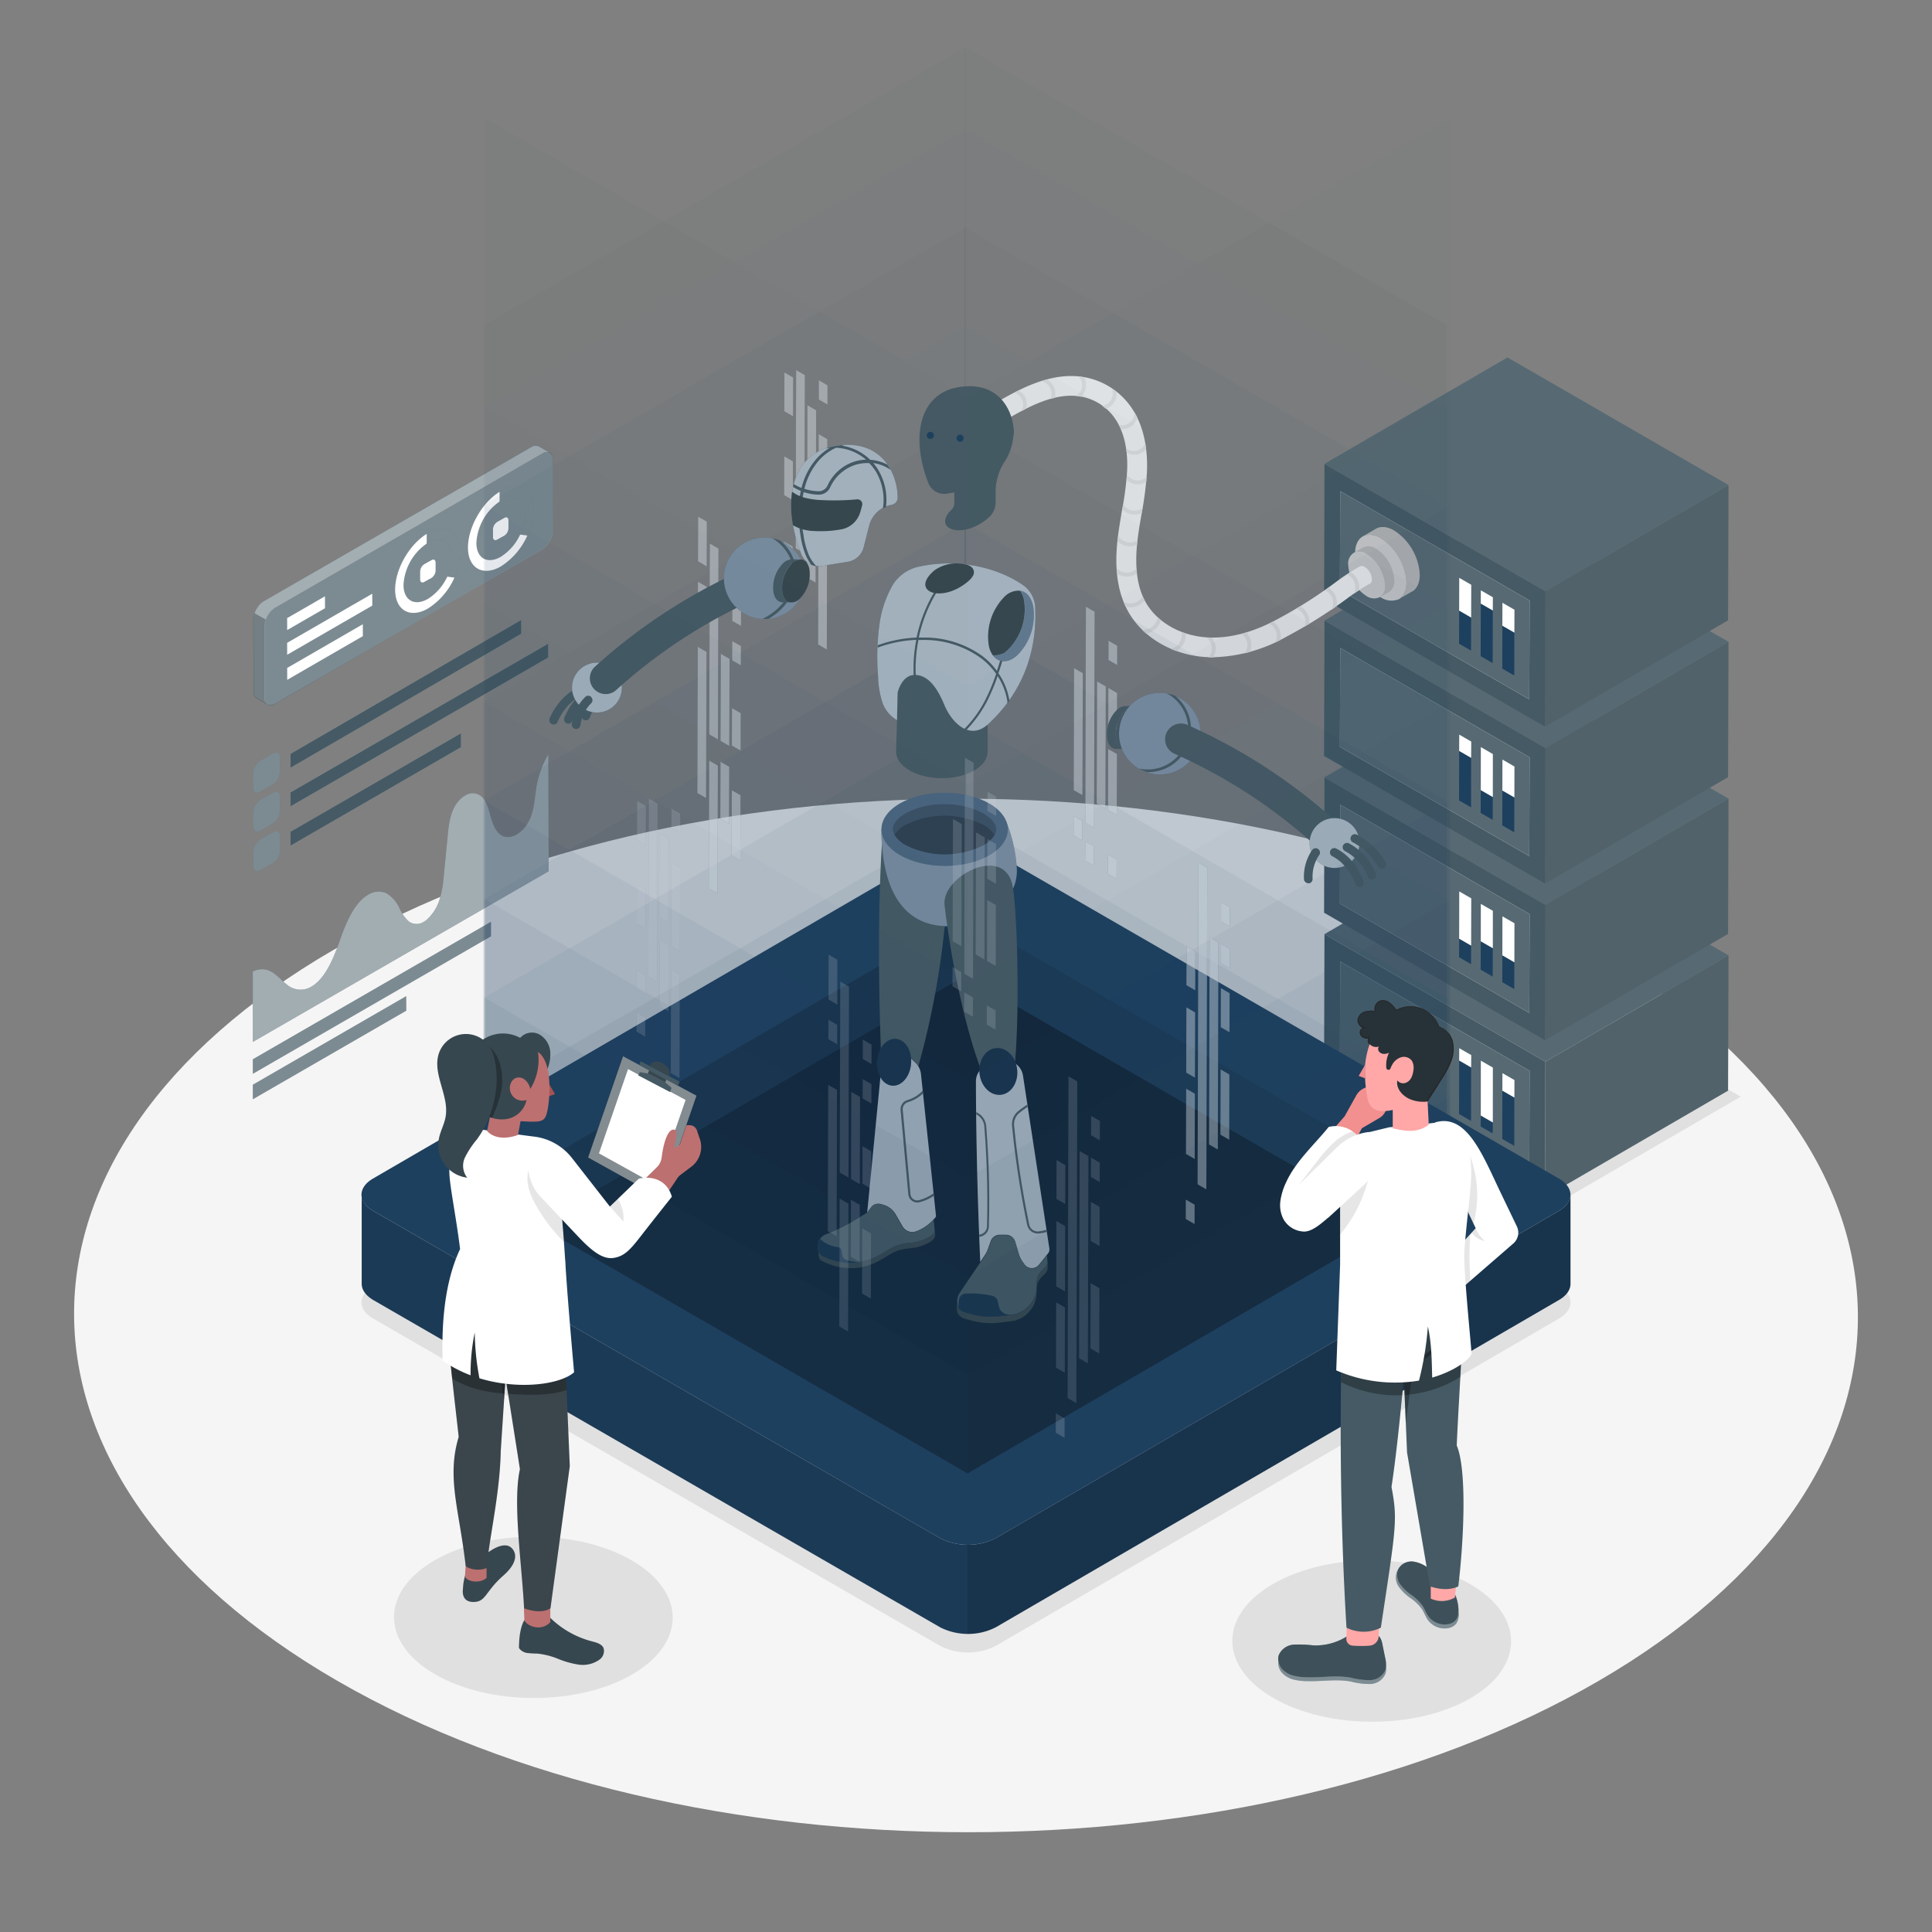 <svg xmlns="http://www.w3.org/2000/svg" viewBox="0 0 500 500"><rect x="0" y="0" width="500" height="500" fill="#808080" stroke="none"/><g id="freepik--Floor--inject-220"><path d="M412.68,245.86c-90.43-52.21-236.58-52.21-326.43,0S-3.12,382.73,87.31,435s236.59,52.21,326.44,0S503.12,298.08,412.68,245.86Z" style="fill:#f5f5f5"></path></g><g id="freepik--Shadows--inject-220"><polygon points="450.49 283.82 389.85 248.8 339.6 278 400.25 313.01 450.49 283.82" style="fill:#e0e0e0"></polygon><path d="M96.61,341.26l146.66,84.67a15.92,15.92,0,0,0,14.46,0l145.71-84.68c2-1.15,3-2.67,3-4.18s-1-3-3-4.2L256.74,248.2a16,16,0,0,0-14.47,0L96.55,332.88c-2,1.15-3,2.67-3,4.19S94.6,340.1,96.61,341.26Z" style="fill:#e0e0e0"></path><path d="M380.43,409.94c-14.12-8.15-36.94-8.15-51,0s-14,21.37.16,29.53,36.95,8.15,51,0S394.55,418.09,380.43,409.94Z" style="fill:#e0e0e0"></path><path d="M163.47,403.81c-14.12-8.16-36.94-8.16-51,0s-14,21.37.16,29.52,37,8.15,51,0S177.59,412,163.47,403.81Z" style="fill:#e0e0e0"></path></g><g id="freepik--Machine--inject-220"><polygon points="342.77 241.76 342.67 276.78 399.85 309.79 399.95 274.77 342.77 241.76" style="fill:#455a64"></polygon><polygon points="346.77 274.43 346.84 248.84 395.85 277.13 395.78 302.72 346.77 274.43" style="fill:#fff"></polygon><polygon points="346.77 274.43 346.84 248.84 395.85 277.13 395.78 302.72 346.77 274.43" style="fill:#455a64"></polygon><polygon points="346.77 274.43 346.84 248.84 395.85 277.13 395.78 302.72 346.77 274.43" style="fill:#fff;opacity:0.1"></polygon><polygon points="399.95 274.77 399.85 309.79 447.22 282.26 447.32 247.24 399.95 274.77" style="fill:#455a64"></polygon><polygon points="399.95 274.77 399.85 309.79 447.22 282.26 447.32 247.24 399.95 274.77" style="opacity:0.1"></polygon><polygon points="399.95 274.77 399.85 309.79 447.22 282.26 447.32 247.24 399.95 274.77" style="fill:#fff;opacity:0.1"></polygon><polygon points="447.32 247.24 390.14 214.23 342.77 241.76 399.95 274.77 447.32 247.24" style="fill:#455a64"></polygon><polygon points="447.32 247.24 390.14 214.23 342.77 241.76 399.95 274.77 447.32 247.24" style="fill:#fff;opacity:0.1"></polygon><polygon points="377.65 271.27 380.76 273.06 380.73 276.29 377.63 274.5 377.65 271.27" style="fill:#fff"></polygon><polygon points="380.73 276.29 380.71 290.1 377.6 288.31 377.63 274.5 380.73 276.29" style="fill:#1e405f"></polygon><polygon points="386.34 290.49 386.3 293.33 383.19 291.54 383.23 288.7 386.34 290.49" style="fill:#1e405f"></polygon><polygon points="383.24 274.5 386.35 276.29 386.34 290.49 383.23 288.7 383.24 274.5" style="fill:#fff"></polygon><polygon points="388.83 277.73 391.94 279.52 391.92 284.09 388.81 282.3 388.83 277.73" style="fill:#fff"></polygon><polygon points="391.92 284.09 391.89 296.55 388.78 294.76 388.81 282.3 391.92 284.09" style="fill:#1e405f"></polygon><polygon points="342.77 201.19 342.67 236.21 399.85 269.22 399.95 234.2 342.77 201.19" style="fill:#455a64"></polygon><polygon points="346.77 233.85 346.84 208.26 395.85 236.56 395.78 262.14 346.77 233.85" style="fill:#fff"></polygon><polygon points="346.77 233.85 346.84 208.26 395.85 236.56 395.78 262.14 346.77 233.85" style="fill:#455a64"></polygon><polygon points="346.77 233.85 346.84 208.26 395.85 236.56 395.78 262.14 346.77 233.85" style="fill:#fff;opacity:0.1"></polygon><polygon points="399.95 234.2 399.85 269.22 447.22 241.69 447.32 206.67 399.95 234.2" style="fill:#455a64"></polygon><polygon points="399.95 234.2 399.85 269.22 447.22 241.69 447.32 206.67 399.95 234.2" style="opacity:0.1"></polygon><polygon points="399.95 234.2 399.85 269.22 447.22 241.69 447.32 206.67 399.95 234.2" style="fill:#fff;opacity:0.1"></polygon><polygon points="447.32 206.67 390.14 173.66 342.77 201.19 399.95 234.2 447.32 206.67" style="fill:#455a64"></polygon><polygon points="447.32 206.67 390.14 173.66 342.77 201.19 399.95 234.2 447.32 206.67" style="fill:#fff;opacity:0.1"></polygon><polygon points="377.65 230.7 380.76 232.49 380.73 244.76 377.63 242.97 377.65 230.7" style="fill:#fff"></polygon><polygon points="380.73 244.76 380.71 249.53 377.6 247.73 377.63 242.97 380.73 244.76" style="fill:#1e405f"></polygon><polygon points="386.34 245.4 386.3 252.75 383.19 250.96 383.23 243.61 386.34 245.4" style="fill:#1e405f"></polygon><polygon points="383.24 233.93 386.35 235.72 386.34 245.4 383.23 243.61 383.24 233.93" style="fill:#fff"></polygon><polygon points="388.83 237.15 391.94 238.94 391.92 249.08 388.81 247.28 388.83 237.15" style="fill:#fff"></polygon><polygon points="391.92 249.08 391.89 255.98 388.78 254.19 388.81 247.28 391.92 249.08" style="fill:#1e405f"></polygon><polygon points="342.77 160.61 342.67 195.64 399.85 228.65 399.95 193.62 342.77 160.61" style="fill:#455a64"></polygon><polygon points="346.77 193.28 346.84 167.69 395.85 195.98 395.78 221.57 346.77 193.28" style="fill:#fff"></polygon><polygon points="346.77 193.28 346.84 167.69 395.85 195.98 395.78 221.57 346.77 193.28" style="fill:#455a64"></polygon><polygon points="346.77 193.28 346.84 167.69 395.85 195.98 395.78 221.57 346.77 193.28" style="fill:#fff;opacity:0.1"></polygon><polygon points="399.95 193.62 399.85 228.65 447.22 201.12 447.32 166.1 399.95 193.62" style="fill:#455a64"></polygon><polygon points="399.95 193.62 399.85 228.65 447.22 201.12 447.32 166.1 399.95 193.62" style="opacity:0.1"></polygon><polygon points="399.95 193.62 399.85 228.65 447.22 201.12 447.32 166.1 399.95 193.62" style="fill:#fff;opacity:0.1"></polygon><polygon points="447.32 166.1 390.14 133.09 342.77 160.61 399.95 193.62 447.32 166.1" style="fill:#455a64"></polygon><polygon points="447.32 166.1 390.14 133.09 342.77 160.61 399.95 193.62 447.32 166.1" style="fill:#fff;opacity:0.1"></polygon><polygon points="377.65 190.12 380.76 191.92 380.73 196.17 377.63 194.38 377.65 190.12" style="fill:#fff"></polygon><polygon points="380.73 196.17 380.71 208.95 377.6 207.16 377.63 194.38 380.73 196.17" style="fill:#1e405f"></polygon><polygon points="386.34 206.28 386.3 212.18 383.19 210.39 383.23 204.48 386.34 206.28" style="fill:#1e405f"></polygon><polygon points="383.24 193.35 386.35 195.15 386.34 206.28 383.23 204.48 383.24 193.35" style="fill:#fff"></polygon><polygon points="388.83 196.58 391.94 198.37 391.92 206.42 388.81 204.62 388.83 196.58" style="fill:#fff"></polygon><polygon points="391.92 206.42 391.89 215.41 388.78 213.61 388.81 204.62 391.92 206.42" style="fill:#1e405f"></polygon><polygon points="342.77 120.04 342.67 155.06 399.85 188.07 399.95 153.05 342.77 120.04" style="fill:#455a64"></polygon><polygon points="346.77 152.7 346.84 127.12 395.85 155.41 395.78 181 346.77 152.7" style="fill:#fff"></polygon><polygon points="346.77 152.7 346.84 127.12 395.85 155.41 395.78 181 346.77 152.7" style="fill:#455a64"></polygon><polygon points="346.77 152.7 346.84 127.12 395.85 155.41 395.78 181 346.77 152.7" style="fill:#fff;opacity:0.1"></polygon><polygon points="399.95 153.05 399.85 188.07 447.22 160.54 447.32 125.52 399.95 153.05" style="fill:#455a64"></polygon><polygon points="399.95 153.05 399.85 188.07 447.22 160.54 447.32 125.52 399.95 153.05" style="opacity:0.1"></polygon><polygon points="399.95 153.05 399.85 188.07 447.22 160.54 447.32 125.52 399.95 153.05" style="fill:#fff;opacity:0.1"></polygon><polygon points="447.32 125.52 390.14 92.51 342.77 120.04 399.95 153.05 447.32 125.52" style="fill:#455a64"></polygon><polygon points="447.32 125.52 390.14 92.51 342.77 120.04 399.95 153.05 447.32 125.52" style="fill:#fff;opacity:0.1"></polygon><polygon points="377.65 149.55 380.76 151.34 380.73 159.86 377.63 158.06 377.65 149.55" style="fill:#fff"></polygon><polygon points="380.73 159.86 380.71 168.38 377.6 166.59 377.63 158.06 380.73 159.86" style="fill:#1e405f"></polygon><polygon points="386.34 158 386.3 171.61 383.19 169.81 383.23 156.21 386.34 158" style="fill:#1e405f"></polygon><polygon points="383.24 152.78 386.35 154.57 386.34 158 383.23 156.21 383.24 152.78" style="fill:#fff"></polygon><polygon points="388.83 156 391.94 157.8 391.92 163.76 388.81 161.97 388.83 156" style="fill:#fff"></polygon><polygon points="391.92 163.76 391.89 174.83 388.78 173.04 388.81 161.97 391.92 163.76" style="fill:#1e405f"></polygon><path d="M361.74,155.16l.1,0-.1,0Z" style="fill:#e0e0e0"></path><path d="M367.43,148.76a14.57,14.57,0,0,0-6.61-11.45c-1.82-1.06-3.47-1.16-4.68-.49h0l-3.44,2h0c1.21-.67,2.85-.56,4.67.49A14.57,14.57,0,0,1,364,150.77c0,2-.7,3.44-1.81,4.16l3.27-1.88.1-.05.05,0h0C366.71,152.25,367.42,150.81,367.43,148.76Z" style="fill:#e0e0e0"></path><path d="M367.43,148.76a14.57,14.57,0,0,0-6.61-11.45c-1.82-1.06-3.47-1.16-4.68-.49h0l-3.44,2h0c1.21-.67,2.85-.56,4.67.49A14.57,14.57,0,0,1,364,150.77c0,2-.7,3.44-1.81,4.16l3.27-1.88.1-.05.05,0h0C366.71,152.25,367.42,150.81,367.43,148.76Z" style="opacity:0.2"></path><path d="M364,150.77a14.57,14.57,0,0,0-6.62-11.46c-1.82-1.05-3.46-1.16-4.67-.49s-2,2.17-2,4.29a14.6,14.6,0,0,0,6.61,11.45,4.86,4.86,0,0,0,4.44.59l.1,0,.31-.18C363.26,154.21,364,152.78,364,150.77Z" style="fill:#e0e0e0"></path><path d="M364,150.77a14.57,14.57,0,0,0-6.62-11.46c-1.82-1.05-3.46-1.16-4.67-.49s-2,2.17-2,4.29a14.6,14.6,0,0,0,6.61,11.45,4.86,4.86,0,0,0,4.44.59l.1,0,.31-.18C363.26,154.21,364,152.78,364,150.77Z" style="opacity:0.1"></path><path d="M360.84,150.16a10.37,10.37,0,0,0-4.71-8.16,3.35,3.35,0,0,0-3.33-.35h0l-2.45,1.42h0a3.35,3.35,0,0,1,3.32.34,10.42,10.42,0,0,1,4.72,8.16,3.39,3.39,0,0,1-1.29,3l2.33-1.34.07,0,0,0h0A3.35,3.35,0,0,0,360.84,150.16Z" style="fill:#e0e0e0"></path><path d="M360.84,150.16a10.37,10.37,0,0,0-4.71-8.16,3.35,3.35,0,0,0-3.33-.35h0l-2.45,1.42h0a3.35,3.35,0,0,1,3.32.34,10.42,10.42,0,0,1,4.72,8.16,3.39,3.39,0,0,1-1.29,3l2.33-1.34.07,0,0,0h0A3.35,3.35,0,0,0,360.84,150.16Z" style="opacity:0.2"></path><path d="M358.37,151.58a10.42,10.42,0,0,0-4.72-8.16,3.35,3.35,0,0,0-3.32-.34,3.29,3.29,0,0,0-1.42,3,10.38,10.38,0,0,0,4.71,8.15,3.44,3.44,0,0,0,3.16.43l.08,0,.22-.13A3.39,3.39,0,0,0,358.37,151.58Z" style="fill:#e0e0e0"></path><path d="M358.37,151.58a10.42,10.42,0,0,0-4.72-8.16,3.35,3.35,0,0,0-3.32-.34,3.29,3.29,0,0,0-1.42,3,10.38,10.38,0,0,0,4.71,8.15,3.44,3.44,0,0,0,3.16.43l.08,0,.22-.13A3.39,3.39,0,0,0,358.37,151.58Z" style="opacity:0.1"></path><path d="M353.21,146.73a1.29,1.29,0,0,0-1.29-.13l-.14.11-.06,0a56.82,56.82,0,0,0-6.33,4.18,116.72,116.72,0,0,1-14.77,9.34c-6.42,3.52-12.85,5.15-18.62,4.7-6.6-.51-12.5-3.92-15.39-8.88-2.28-3.92-3-9.09-2.28-15.78.26-2.37.68-4.81,1.09-7.16a89.86,89.86,0,0,0,1.39-10.67c.28-5.36-.41-12.93-5.25-18.58a18.73,18.73,0,0,0-10.48-6.16c-8.36-1.69-16.46,2.5-23.4,6.57l2.58,4.42c6.41-3.76,13.21-7.31,19.8-6a13.71,13.71,0,0,1,7.62,4.47c3.73,4.38,4.25,10.57,4,15a82,82,0,0,1-1.33,10.06c-.41,2.43-.85,4.94-1.13,7.46-.87,7.83.09,14,2.95,18.92,3.72,6.4,11.16,10.77,19.42,11.41.75.06,1.52.09,2.29.09a40.37,40.37,0,0,0,19.18-5.4A123.62,123.62,0,0,0,348.49,155a52,52,0,0,1,5.75-3.8l.21-.11h0l.09,0a1.33,1.33,0,0,0,.5-1.15A4,4,0,0,0,353.21,146.73Z" style="fill:#f0f0f0"></path><path d="M265.46,103.06a4.37,4.37,0,0,0-1.77-2l-1.17.59a3.22,3.22,0,0,1,1.76,4.75l.08,0,1.25-.65A4.34,4.34,0,0,0,265.46,103.06Z" style="fill:#e0e0e0"></path><path d="M272.81,100.26a4.28,4.28,0,0,0-1.8-2.05c-.44.11-.89.24-1.33.38l0,.14a3.27,3.27,0,0,1,2.21,1.92,3.32,3.32,0,0,1-.09,2.64c.39-.12.79-.22,1.19-.32A4.33,4.33,0,0,0,272.81,100.26Z" style="fill:#e0e0e0"></path><path d="M281.08,99.85a4.3,4.3,0,0,0-.53-2.21c-.47-.08-.94-.15-1.4-.19a3.33,3.33,0,0,1,.91,2.36,3.29,3.29,0,0,1-1.43,2.56l.11.17c.36,0,.72.09,1.08.16A4.3,4.3,0,0,0,281.08,99.85Z" style="fill:#e0e0e0"></path><path d="M288.41,104a4.2,4.2,0,0,0,.55-2.55c-.39-.31-.8-.61-1.22-.89a3.24,3.24,0,0,1-2.51,4.46c.34.25.68.52,1,.8A4.38,4.38,0,0,0,288.41,104Z" style="fill:#e0e0e0"></path><path d="M293,110.18a4.4,4.4,0,0,0,1.39-2c-.24-.49-.5-1-.79-1.47h0a3.26,3.26,0,0,1-4,3.27c.19.36.36.73.52,1.1l.22,0A4.42,4.42,0,0,0,293,110.18Z" style="fill:#e0e0e0"></path><path d="M294.61,117.56a4.37,4.37,0,0,0,2-1.25c-.07-.5-.14-1-.22-1.51a3.32,3.32,0,0,1-2.07,1.77,3.28,3.28,0,0,1-2.87-.56l0,0c.07.41.12.82.16,1.22a4.45,4.45,0,0,0,1.9.44A4.33,4.33,0,0,0,294.61,117.56Z" style="fill:#e0e0e0"></path><path d="M294.45,125.36a4.3,4.3,0,0,0,2.18-.62c.05-.44.08-.89.11-1.34a3.28,3.28,0,0,1-2.62.92,3.33,3.33,0,0,1-2.46-1.59c0,.48-.06,1-.11,1.46a4.43,4.43,0,0,0,2.46,1.15Z" style="fill:#e0e0e0"></path><path d="M292.89,133.11a4.87,4.87,0,0,0,.76.06,4.74,4.74,0,0,0,1.82-.37c.08-.42.15-.85.22-1.28a3.74,3.74,0,0,1-2.63.58,3.84,3.84,0,0,1-2.4-1.52c-.07.44-.15.87-.22,1.31A4.87,4.87,0,0,0,292.89,133.11Z" style="fill:#e0e0e0"></path><path d="M291.68,141.34a4.71,4.71,0,0,0,2.58-.31c0-.25,0-.48.07-.73s0-.32.06-.48a3.7,3.7,0,0,1-2.54.51,3.83,3.83,0,0,1-2.47-1.61c0,.34-.1.67-.14,1l0,.38A5,5,0,0,0,291.68,141.34Z" style="fill:#e0e0e0"></path><path d="M291.62,149.24a4.68,4.68,0,0,0,2.63-.83c-.05-.4-.1-.8-.13-1.22a3.71,3.71,0,0,1-2.51,1h0a3.83,3.83,0,0,1-2.58-1.05c0,.46.06.92.11,1.37a4.78,4.78,0,0,0,2.47.7Z" style="fill:#e0e0e0"></path><path d="M293.86,157a4.83,4.83,0,0,0,2.38-1.63c-.18-.35-.36-.7-.52-1.07a3.68,3.68,0,0,1-2.14,1.71,3.86,3.86,0,0,1-2.79-.29c.17.44.34.87.54,1.3a5,5,0,0,0,1.22.16A4.82,4.82,0,0,0,293.86,157Z" style="fill:#e0e0e0"></path><path d="M300.45,160.49q-.46-.37-.9-.78a3.69,3.69,0,0,1-1.36,2.47,3.85,3.85,0,0,1-2.64.77c.34.34.69.67,1.06,1a4.83,4.83,0,0,0,2.21-1A4.71,4.71,0,0,0,300.45,160.49Z" style="fill:#e0e0e0"></path><path d="M306.14,166.88a4.8,4.8,0,0,0,.72-2.95q-.57-.18-1.11-.39a3.7,3.7,0,0,1-.47,2.79,3.79,3.79,0,0,1-2.27,1.6c.46.2.92.38,1.39.56A4.89,4.89,0,0,0,306.14,166.88Z" style="fill:#e0e0e0"></path><path d="M314.61,167.41a4.67,4.67,0,0,0-.92-2.4c-.49,0-1,0-1.47,0a3.67,3.67,0,0,1,1.37,2.53,3.85,3.85,0,0,1-.78,2.61c.37,0,.72,0,1.09,0H314A4.82,4.82,0,0,0,314.61,167.41Z" style="fill:#e0e0e0"></path><path d="M323.82,166.51a4.69,4.69,0,0,0-1.29-2.83l-1.17.34a3.7,3.7,0,0,1,1.44,2.58,3.82,3.82,0,0,1-.68,2.49c.45-.11.89-.21,1.34-.34A4.79,4.79,0,0,0,323.82,166.51Z" style="fill:#e0e0e0"></path><path d="M331.14,162.93a4.69,4.69,0,0,0-1.64-2.09c-.36.18-.71.37-1.07.54a3.73,3.73,0,0,1,1.76,1.93,3.8,3.8,0,0,1-.11,2.94l1.29-.62A4.78,4.78,0,0,0,331.14,162.93Z" style="fill:#e0e0e0"></path><path d="M338.54,159.2a4.79,4.79,0,0,0-2-2.33l-1.07.64a3.72,3.72,0,0,1,2.12,2.07,3.81,3.81,0,0,1,.05,2.58l1.19-.7A4.83,4.83,0,0,0,338.54,159.2Z" style="fill:#e0e0e0"></path><path d="M345.69,154.34a4.7,4.7,0,0,0-1.88-2.25l-.93.66a3.73,3.73,0,0,1,1.86,2,3.81,3.81,0,0,1-.18,3.1l1.39-1A4.88,4.88,0,0,0,345.69,154.34Z" style="fill:#e0e0e0"></path><path d="M351.45,150.27a4.69,4.69,0,0,0-1.86-2.24c-.34.2-.67.41-1,.63a3.74,3.74,0,0,1,1.91,2,3.83,3.83,0,0,1-.12,3c.44-.31.88-.61,1.34-.9A4.79,4.79,0,0,0,351.45,150.27Z" style="fill:#e0e0e0"></path></g><g id="freepik--Datas--inject-220"><polygon points="65.43 274.14 65.44 277.89 127.07 242.31 127.06 238.56 65.43 274.14" style="fill:#455a64"></polygon><polygon points="65.43 280.73 65.44 284.48 105.14 261.56 105.12 257.81 65.43 280.73" style="fill:#455a64"></polygon><g style="opacity:0.3"><polygon points="65.43 274.14 65.44 277.89 127.07 242.31 127.06 238.56 65.43 274.14" style="fill:#fff"></polygon></g><g style="opacity:0.3"><polygon points="65.43 280.73 65.44 284.48 105.14 261.56 105.12 257.81 65.43 280.73" style="fill:#fff"></polygon></g><path d="M120.32,205.91a6.48,6.48,0,0,0-1.68,1.45c-2,2.34-2.43,5.53-2.7,8.23q-.56,5.68-1.12,11.36a26.18,26.18,0,0,1-1.06,5.86,11.59,11.59,0,0,1-3.45,5.33,4.17,4.17,0,0,1-.6.4,3.44,3.44,0,0,1-3.83,0,10.14,10.14,0,0,1-2.52-3.54,8.72,8.72,0,0,0-3.38-3.83,5,5,0,0,0-4.7.39,8.28,8.28,0,0,0-.85.56c-3.19,2.45-5.07,7.27-6.54,11.44s-3.42,9-6.63,11.35a7.47,7.47,0,0,1-.67.43,5.41,5.41,0,0,1-6.31-.5c-1.77-1.36-3.19-3.34-5.4-3.9a5.38,5.38,0,0,0-3.45.49l0,18.22L142,225.47l-.09-30.29a25.7,25.7,0,0,0-3,8c-.66,3.64-.5,7.61-3,10.82a7.43,7.43,0,0,1-2.16,1.93,4.31,4.31,0,0,1-3.1.62c-1.52-.39-2.47-1.81-3.1-3.47-.85-2.22-1.22-5-2.57-6.6A3.57,3.57,0,0,0,120.32,205.91Z" style="fill:#455a64"></path><g style="opacity:0.5"><path d="M120.32,205.91a6.48,6.48,0,0,0-1.68,1.45c-2,2.34-2.43,5.53-2.7,8.23q-.56,5.68-1.12,11.36a26.18,26.18,0,0,1-1.06,5.86,11.59,11.59,0,0,1-3.45,5.33,4.17,4.17,0,0,1-.6.4,3.44,3.44,0,0,1-3.83,0,10.14,10.14,0,0,1-2.52-3.54,8.72,8.72,0,0,0-3.38-3.83,5,5,0,0,0-4.7.39,8.28,8.28,0,0,0-.85.56c-3.19,2.45-5.07,7.27-6.54,11.44s-3.42,9-6.63,11.35a7.47,7.47,0,0,1-.67.43,5.41,5.41,0,0,1-6.31-.5c-1.77-1.36-3.19-3.34-5.4-3.9a5.38,5.38,0,0,0-3.45.49l0,18.22L142,225.47l-.09-30.29a25.7,25.7,0,0,0-3,8c-.66,3.64-.5,7.61-3,10.82a7.43,7.43,0,0,1-2.16,1.93,4.31,4.31,0,0,1-3.1.62c-1.52-.39-2.47-1.81-3.1-3.47-.85-2.22-1.22-5-2.57-6.6A3.57,3.57,0,0,0,120.32,205.91Z" style="fill:#fff"></path></g><path d="M68.29,155.59l69.15-39.93a2,2,0,0,1,1.82-.24h0l.05,0,.11.06,2.79,1.61a1.93,1.93,0,0,0-1.89.21L71.16,157.25a6,6,0,0,0-2.71,4.7l0,18.65a1.92,1.92,0,0,0,.79,1.74h0l-2.85-1.65h0l0,0h0a1.9,1.9,0,0,1-.76-1.72l-.06-18.64A6,6,0,0,1,68.29,155.59Z" style="fill:#455a64"></path><path d="M68.5,180.6l0-18.65a6,6,0,0,1,2.71-4.7l69.16-39.93a1.93,1.93,0,0,1,1.89-.21l.07,0,0,0a1.92,1.92,0,0,1,.73,1.69l0,18.65a5.94,5.94,0,0,1-2.71,4.69L71.23,182.15a1.66,1.66,0,0,1-2.73-1.55Z" style="fill:#455a64"></path><path d="M68.29,155.59l69.15-39.93a2,2,0,0,1,1.82-.24h0l.05,0,.11.06,2.79,1.61a1.93,1.93,0,0,0-1.89.21L71.16,157.25a5.94,5.94,0,0,0-2.4,3.08l-2.88-1.64A5.91,5.91,0,0,1,68.29,155.59Z" style="fill:#fff;opacity:0.3"></path><path d="M68.76,160.33a5,5,0,0,0-.31,1.62l0,18.65a1.92,1.92,0,0,0,.79,1.74h0l-2.85-1.65h0l0,0h0a1.9,1.9,0,0,1-.76-1.72l-.06-18.64a4.88,4.88,0,0,1,.31-1.6Z" style="opacity:0.2"></path><path d="M143.05,118.88a1.92,1.92,0,0,0-.73-1.69l0,0-.07,0-2.79-1.61-.11-.06-.05,0h0a2,2,0,0,0-1.82.24L68.29,155.59a3.61,3.61,0,0,0-.69.51,1.07,1.07,0,0,0-.16.14,6.44,6.44,0,0,0-.55.61l0,.06a6.39,6.39,0,0,0-1,1.78h0a5.38,5.38,0,0,0-.21.76s0,0,0,.06a4.21,4.21,0,0,0-.08.78l.06,18.64a1.9,1.9,0,0,0,.76,1.72h0l0,0h0l2.85,1.65h0a1.91,1.91,0,0,0,1.94-.19l69.16-39.93a5.94,5.94,0,0,0,2.71-4.69Z" style="fill:#fff;opacity:0.3"></path><polygon points="74.32 172.86 74.33 175.94 93.91 164.63 93.9 161.55 74.32 172.86" style="fill:#fff"></polygon><polygon points="74.31 166.37 74.32 169.45 96.35 156.73 96.34 153.65 74.31 166.37" style="fill:#fff"></polygon><polygon points="74.31 159.97 74.32 163.06 84.11 157.41 84.1 154.32 74.31 159.97" style="fill:#fff"></polygon><path d="M128.68,135.08a2.41,2.41,0,0,0-1.09,1.88V139c0,.69.5,1,1.1.63l1.81-1a2.37,2.37,0,0,0,1.08-1.88v-2.08c0-.69-.49-1-1.09-.62Z" style="fill:#fff"></path><path d="M129.56,127.11l-.27.17v2.5l.27-.17c3.47-2,6.31-.39,6.32,3.6a12.29,12.29,0,0,1-1.28,5.13l1.86.24a16.35,16.35,0,0,0,1.6-6.63C138.05,126.58,134.24,124.41,129.56,127.11Z" style="fill:#455a64"></path><path d="M110.7,138l-.26.17v2.5l.27-.17c3.48-2,6.31-.4,6.32,3.6a12,12,0,0,1-1.28,5.13l1.86.24a16,16,0,0,0,1.6-6.63C119.2,137.47,115.38,135.3,110.7,138Z" style="fill:#455a64"></path><g style="opacity:0.3"><path d="M129.56,127.11l-.27.17v2.5l.27-.17c3.47-2,6.31-.39,6.32,3.6a12.29,12.29,0,0,1-1.28,5.13l1.86.24a16.35,16.35,0,0,0,1.6-6.63C138.05,126.58,134.24,124.41,129.56,127.11Z" style="fill:#fff"></path></g><path d="M129.29,127.28c-4.55,2.8-8.19,9.2-8.18,14.46s3.83,7.55,8.51,4.85a18.14,18.14,0,0,0,6.85-8l-1.86-.24a13.41,13.41,0,0,1-5,5.75c-3.48,2-6.31.39-6.32-3.6a13.92,13.92,0,0,1,6-10.71Z" style="fill:#fff"></path><g style="opacity:0.3"><path d="M110.7,138l-.26.17v2.5l.27-.17c3.48-2,6.31-.4,6.32,3.6a12,12,0,0,1-1.28,5.13l1.86.24a16,16,0,0,0,1.6-6.63C119.2,137.47,115.38,135.3,110.7,138Z" style="fill:#fff"></path></g><path d="M67.4,196.87a4.16,4.16,0,0,0-1.89,3.26v3.61c0,1.2.85,1.69,1.9,1.08L70.56,203a4.16,4.16,0,0,0,1.88-3.26v-3.61c0-1.2-.85-1.68-1.89-1.08Z" style="fill:#455a64"></path><path d="M67.43,207a4.16,4.16,0,0,0-1.89,3.26v3.61c0,1.2.85,1.68,1.9,1.08l3.14-1.82a4.14,4.14,0,0,0,1.88-3.25v-3.61c0-1.2-.85-1.68-1.89-1.08Z" style="fill:#455a64"></path><path d="M67.45,217.21a4.17,4.17,0,0,0-1.88,3.26v3.6c0,1.21.85,1.69,1.9,1.08l3.14-1.81a4.12,4.12,0,0,0,1.87-3.26v-3.61c0-1.19-.85-1.67-1.88-1.07Z" style="fill:#455a64"></path><g style="opacity:0.3"><path d="M67.4,196.87a4.16,4.16,0,0,0-1.89,3.26v3.61c0,1.2.85,1.69,1.9,1.08L70.56,203a4.16,4.16,0,0,0,1.88-3.26v-3.61c0-1.2-.85-1.68-1.89-1.08Z" style="fill:#fff"></path><path d="M67.43,207a4.16,4.16,0,0,0-1.89,3.26v3.61c0,1.2.85,1.68,1.9,1.08l3.14-1.82a4.14,4.14,0,0,0,1.88-3.25v-3.61c0-1.2-.85-1.68-1.89-1.08Z" style="fill:#fff"></path><path d="M67.45,217.21a4.17,4.17,0,0,0-1.88,3.26v3.6c0,1.21.85,1.69,1.9,1.08l3.14-1.81a4.12,4.12,0,0,0,1.87-3.26v-3.61c0-1.19-.85-1.67-1.88-1.07Z" style="fill:#fff"></path><polygon points="75.17 215.26 75.18 218.86 119.32 193.37 119.31 189.77 75.17 215.26" style="fill:#fff"></polygon><polygon points="75.18 205.08 75.19 208.68 141.9 170.16 141.89 166.57 75.18 205.08" style="fill:#fff"></polygon><polygon points="75.18 195.1 75.19 198.69 134.92 164.01 134.91 160.42 75.18 195.1" style="fill:#fff"></polygon></g><path d="M109.82,146a2.36,2.36,0,0,0-1.08,1.88v2.08c0,.69.49,1,1.09.62l1.81-1a2.39,2.39,0,0,0,1.09-1.89v-2.08c0-.69-.5-1-1.1-.62Z" style="fill:#fff"></path><path d="M110.44,138.17c-4.55,2.79-8.2,9.19-8.18,14.46s3.82,7.55,8.5,4.85a18.13,18.13,0,0,0,6.85-8l-1.86-.24a13.4,13.4,0,0,1-5,5.75c-3.47,2-6.31.39-6.32-3.61a13.92,13.92,0,0,1,6-10.7Z" style="fill:#fff"></path><polygon points="75.17 215.26 75.18 218.86 119.32 193.37 119.31 189.77 75.17 215.26" style="fill:#455a64"></polygon><polygon points="75.18 205.08 75.19 208.68 141.9 170.16 141.89 166.57 75.18 205.08" style="fill:#455a64"></polygon><polygon points="75.18 195.1 75.19 198.69 134.92 164.01 134.91 160.42 75.18 195.1" style="fill:#455a64"></polygon></g><g id="freepik--Robot--inject-220"><path d="M403.44,313.39,257.73,398.07a16,16,0,0,1-14.46,0L96.61,313.39c-2-1.15-3-2.67-3-4.19v23.05c0,1.52,1,3,3,4.2l146.66,84.67a15.92,15.92,0,0,0,14.46,0l145.71-84.68c2-1.15,3-2.67,3-4.18h0V309.2C406.42,310.72,405.43,312.23,403.44,313.39Z" style="fill:#1e405f"></path><path d="M96.61,313.39l146.66,84.68a16,16,0,0,0,14.46,0l145.71-84.68c2-1.16,3-2.67,3-4.19s-1-3-3-4.19L256.74,220.34a15.94,15.94,0,0,0-14.47,0L96.55,305c-2,1.16-3,2.68-3,4.19S94.6,312.24,96.61,313.39Z" style="fill:#1e405f"></path><polygon points="361.13 316.96 249.59 252.56 138.86 316.91 250.4 381.31 361.13 316.96" style="fill:#1e405f"></polygon><polygon points="361.13 316.96 249.59 252.56 138.86 316.91 250.4 381.31 361.13 316.96" style="opacity:0.4"></polygon><polygon points="125.51 309.2 138.86 316.91 249.59 252.56 249.59 237.09 125.51 309.2" style="fill:#1e405f"></polygon><polygon points="249.59 237.09 249.59 252.56 361.13 316.96 374.48 309.2 249.59 237.09" style="fill:#1e405f"></polygon><polygon points="125.51 309.2 138.86 316.91 249.59 252.56 249.59 237.09 125.51 309.2" style="opacity:0.2"></polygon><polygon points="249.59 237.09 249.59 252.56 361.13 316.96 374.48 309.2 249.59 237.09" style="opacity:0.1"></polygon><path d="M243.27,398.07,96.61,313.39c-2-1.15-3-2.67-3-4.19v23.05c0,1.52,1,3,3,4.2l146.66,84.67a14.66,14.66,0,0,0,7.13,1.73V399.8A14.78,14.78,0,0,1,243.27,398.07Z" style="opacity:0.1"></path><path d="M403.44,313.39,257.73,398.07a14.79,14.79,0,0,1-7.33,1.73v23.05a14.69,14.69,0,0,0,7.33-1.73l145.71-84.68c2-1.15,3-2.67,3-4.18h0V309.2C406.42,310.72,405.43,312.23,403.44,313.39Z" style="opacity:0.2"></path><polygon points="250.02 109.68 125.13 181.78 125.13 156.3 250.02 84.19 250.02 109.68" style="fill:#1e405f;opacity:0.08"></polygon><polygon points="250.02 160.65 125.13 232.75 125.13 207.27 250.02 135.16 250.02 160.65" style="fill:#1e405f;opacity:0.15"></polygon><polygon points="250.02 135.16 125.13 207.27 125.13 181.78 250.02 109.68 250.02 135.16" style="fill:#1e405f;opacity:0.1"></polygon><polygon points="250.02 186.13 125.13 258.24 125.13 232.75 250.02 160.65 250.02 186.13" style="fill:#1e405f;opacity:0.2"></polygon><polygon points="250.02 211.61 125.13 283.72 125.13 258.24 250.02 186.13 250.02 211.61" style="fill:#1e405f;opacity:0.25"></polygon><polygon points="250.02 237.1 125.13 309.2 125.13 283.72 250.02 211.61 250.02 237.1" style="fill:#1e405f;opacity:0.3"></polygon><polygon points="250.02 84.19 125.13 156.3 125.13 130.82 250.02 58.71 250.02 84.19" style="fill:#1e405f;opacity:0.06"></polygon><polygon points="250.02 12.09 250.02 33.23 125.13 105.33 125.13 84.19 250.02 12.09" style="fill:#1e405f;opacity:0.02"></polygon><polygon points="250.02 58.71 125.13 130.82 125.13 105.33 250.02 33.23 250.02 58.71" style="fill:#1e405f;opacity:0.03"></polygon><polygon points="249.59 109.68 374.48 181.78 374.48 156.3 249.59 84.19 249.59 109.68" style="fill:#1e405f;opacity:0.08"></polygon><polygon points="249.59 160.65 374.48 232.75 374.48 207.27 249.59 135.16 249.59 160.65" style="fill:#1e405f;opacity:0.15"></polygon><polygon points="249.59 135.16 374.48 207.27 374.48 181.78 249.59 109.68 249.59 135.16" style="fill:#1e405f;opacity:0.1"></polygon><polygon points="249.59 186.13 374.48 258.24 374.48 232.75 249.59 160.65 249.59 186.13" style="fill:#1e405f;opacity:0.2"></polygon><polygon points="249.59 211.61 374.48 283.72 374.48 258.24 249.59 186.13 249.59 211.61" style="fill:#1e405f;opacity:0.25"></polygon><polygon points="249.59 237.1 374.48 309.2 374.48 283.72 249.59 211.61 249.59 237.1" style="fill:#1e405f;opacity:0.3"></polygon><polygon points="249.59 84.19 374.48 156.3 374.48 130.82 249.59 58.71 249.59 84.19" style="fill:#1e405f;opacity:0.06"></polygon><polygon points="249.59 12.09 249.59 33.23 374.48 105.33 374.48 84.19 249.59 12.09" style="fill:#1e405f;opacity:0.02"></polygon><polygon points="249.59 58.71 374.48 130.82 374.48 105.33 249.59 33.23 249.59 58.71" style="fill:#1e405f;opacity:0.03"></polygon><g style="opacity:0.5"><polygon points="280.87 212.93 283.14 214.24 283.3 158.32 281.03 157.01 280.87 212.93" style="fill:#1e405f"></polygon><polygon points="280.84 222.74 283.11 224.05 283.12 219.04 280.86 217.73 280.84 222.74" style="fill:#1e405f"></polygon><polygon points="277.84 216.19 280.1 217.5 280.12 212.49 277.85 211.18 277.84 216.19" style="fill:#1e405f"></polygon><polygon points="286.71 226.13 288.97 227.43 288.99 222.42 286.72 221.12 286.71 226.13" style="fill:#1e405f"></polygon><polygon points="286.88 165.81 286.87 170.81 289.13 172.12 289.14 167.12 286.88 165.81" style="fill:#1e405f"></polygon><polygon points="283.82 207.93 286.09 209.24 286.18 177.65 283.92 176.34 283.82 207.93" style="fill:#1e405f"></polygon><polygon points="277.87 204.5 280.14 205.8 280.23 174.21 277.96 172.9 277.87 204.5" style="fill:#1e405f"></polygon><polygon points="286.81 188.35 289.08 189.66 289.11 179.34 286.84 178.03 286.81 188.35" style="fill:#1e405f"></polygon><polygon points="286.75 209.63 289.02 210.93 289.07 195.14 286.8 193.83 286.75 209.63" style="fill:#1e405f"></polygon><polygon points="189.52 155.67 189.5 160.68 191.77 161.99 191.78 156.98 189.52 155.67" style="fill:#1e405f"></polygon><polygon points="180.61 155.55 182.88 156.86 182.89 151.85 180.63 150.54 180.61 155.55" style="fill:#1e405f"></polygon><polygon points="180.64 145.28 182.91 146.59 182.94 135 180.67 133.69 180.64 145.28" style="fill:#1e405f"></polygon><polygon points="189.47 170.89 191.74 172.2 191.76 167.2 189.49 165.89 189.47 170.89" style="fill:#1e405f"></polygon><polygon points="183.55 190.06 185.81 191.37 185.95 141.97 183.69 140.66 183.55 190.06" style="fill:#1e405f"></polygon><polygon points="183.43 229.89 185.7 231.2 185.79 198.14 183.53 196.83 183.43 229.89" style="fill:#1e405f"></polygon><polygon points="186.47 191.75 188.74 193.06 188.81 170.51 186.54 169.2 186.47 191.75" style="fill:#1e405f"></polygon><polygon points="186.42 211.9 188.69 213.2 188.73 198.44 186.46 197.13 186.42 211.9" style="fill:#1e405f"></polygon><polygon points="180.47 205.25 182.74 206.55 182.84 168.7 180.58 167.39 180.47 205.25" style="fill:#1e405f"></polygon><polygon points="189.33 221.38 191.6 222.69 191.65 205.81 189.38 204.5 189.33 221.38" style="fill:#1e405f"></polygon><polygon points="189.41 192.96 191.68 194.26 191.71 184.56 189.44 183.25 189.41 192.96" style="fill:#1e405f"></polygon><polygon points="316.02 233.48 316.01 238.49 318.27 239.8 318.29 234.79 316.02 233.48" style="fill:#1e405f"></polygon><polygon points="306.88 315.47 309.15 316.78 309.16 311.77 306.89 310.46 306.88 315.47" style="fill:#1e405f"></polygon><polygon points="315.98 249.28 318.24 250.59 318.26 245.59 315.99 244.28 315.98 249.28" style="fill:#1e405f"></polygon><polygon points="309.94 306.49 312.2 307.8 312.44 224.56 310.17 223.25 309.94 306.49" style="fill:#1e405f"></polygon><polygon points="312.9 296.18 315.17 297.49 315.32 243.89 313.05 242.58 312.9 296.18" style="fill:#1e405f"></polygon><polygon points="307.05 254.97 309.32 256.28 309.35 246.22 307.08 244.91 307.05 254.97" style="fill:#1e405f"></polygon><polygon points="306.99 277.59 309.25 278.9 309.3 262.02 307.04 260.71 306.99 277.59" style="fill:#1e405f"></polygon><polygon points="306.93 298.63 309.19 299.94 309.24 283.06 306.98 281.75 306.93 298.63" style="fill:#1e405f"></polygon><polygon points="315.85 293.65 318.12 294.96 318.16 278.08 315.9 276.77 315.85 293.65" style="fill:#1e405f"></polygon><polygon points="315.93 265.84 318.19 267.15 318.22 257.04 315.96 255.73 315.93 265.84" style="fill:#1e405f"></polygon><polygon points="211.91 98.4 211.89 103.4 214.16 104.71 214.17 99.71 211.91 98.4" style="fill:#1e405f"></polygon><polygon points="202.87 145.16 205.14 146.47 205.15 141.46 202.89 140.15 202.87 145.16" style="fill:#1e405f"></polygon><polygon points="202.84 156.09 205.11 157.39 205.12 152.38 202.86 151.08 202.84 156.09" style="fill:#1e405f"></polygon><polygon points="205.91 141.89 208.17 143.2 208.31 97.08 206.04 95.77 205.91 141.89" style="fill:#1e405f"></polygon><polygon points="208.89 126.56 211.16 127.86 211.22 106.17 208.95 104.86 208.89 126.56" style="fill:#1e405f"></polygon><polygon points="208.83 149.48 211.09 150.79 211.14 133.54 208.88 132.23 208.83 149.48" style="fill:#1e405f"></polygon><polygon points="202.98 106.45 205.25 107.76 205.28 97.7 203.01 96.39 202.98 106.45" style="fill:#1e405f"></polygon><polygon points="202.92 128.14 205.19 129.45 205.22 119.39 202.95 118.09 202.92 128.14" style="fill:#1e405f"></polygon><polygon points="211.71 166.79 213.98 168.1 214.05 141.31 211.79 140 211.71 166.79" style="fill:#1e405f"></polygon><polygon points="211.81 133.92 214.07 135.23 214.13 113.65 211.87 112.34 211.81 133.92" style="fill:#1e405f"></polygon><g style="opacity:0.8"><polygon points="280.87 212.93 283.14 214.24 283.3 158.32 281.03 157.01 280.87 212.93" style="fill:#fff"></polygon><polygon points="280.84 222.74 283.11 224.05 283.12 219.04 280.86 217.73 280.84 222.74" style="fill:#fff"></polygon><polygon points="277.84 216.19 280.1 217.5 280.12 212.49 277.85 211.18 277.84 216.19" style="fill:#fff"></polygon><polygon points="286.71 226.13 288.97 227.43 288.99 222.42 286.72 221.12 286.71 226.13" style="fill:#fff"></polygon><polygon points="286.88 165.81 286.87 170.81 289.13 172.12 289.14 167.12 286.88 165.81" style="fill:#fff"></polygon><polygon points="283.82 207.93 286.09 209.24 286.18 177.65 283.92 176.34 283.82 207.93" style="fill:#fff"></polygon><polygon points="277.87 204.5 280.14 205.8 280.23 174.21 277.96 172.9 277.87 204.5" style="fill:#fff"></polygon><polygon points="286.81 188.35 289.08 189.66 289.11 179.34 286.84 178.03 286.81 188.35" style="fill:#fff"></polygon><polygon points="286.75 209.63 289.02 210.93 289.07 195.14 286.8 193.83 286.75 209.63" style="fill:#fff"></polygon><polygon points="189.52 155.67 189.5 160.68 191.77 161.99 191.78 156.98 189.52 155.67" style="fill:#fff"></polygon><polygon points="180.61 155.55 182.88 156.86 182.89 151.85 180.63 150.54 180.61 155.55" style="fill:#fff"></polygon><polygon points="180.64 145.28 182.91 146.59 182.94 135 180.67 133.69 180.64 145.28" style="fill:#fff"></polygon><polygon points="189.47 170.89 191.74 172.2 191.76 167.2 189.49 165.89 189.47 170.89" style="fill:#fff"></polygon><polygon points="183.55 190.06 185.81 191.37 185.95 141.97 183.69 140.66 183.55 190.06" style="fill:#fff"></polygon><polygon points="183.43 229.89 185.7 231.2 185.79 198.14 183.53 196.83 183.43 229.89" style="fill:#fff"></polygon><polygon points="186.47 191.75 188.74 193.06 188.81 170.51 186.54 169.2 186.47 191.75" style="fill:#fff"></polygon><polygon points="186.42 211.9 188.69 213.2 188.73 198.44 186.46 197.13 186.42 211.9" style="fill:#fff"></polygon><polygon points="180.47 205.25 182.74 206.55 182.84 168.7 180.58 167.39 180.47 205.25" style="fill:#fff"></polygon><polygon points="189.33 221.38 191.6 222.69 191.65 205.81 189.38 204.5 189.33 221.38" style="fill:#fff"></polygon><polygon points="189.41 192.96 191.68 194.26 191.71 184.56 189.44 183.25 189.41 192.96" style="fill:#fff"></polygon><polygon points="316.02 233.48 316.01 238.49 318.27 239.8 318.29 234.79 316.02 233.48" style="fill:#fff"></polygon><polygon points="306.88 315.47 309.15 316.78 309.16 311.77 306.89 310.46 306.88 315.47" style="fill:#fff"></polygon><polygon points="315.98 249.28 318.24 250.59 318.26 245.59 315.99 244.28 315.98 249.28" style="fill:#fff"></polygon><polygon points="309.94 306.49 312.2 307.8 312.44 224.56 310.17 223.25 309.94 306.49" style="fill:#fff"></polygon><polygon points="312.9 296.18 315.17 297.49 315.32 243.89 313.05 242.58 312.9 296.18" style="fill:#fff"></polygon><polygon points="307.05 254.97 309.32 256.28 309.35 246.22 307.08 244.91 307.05 254.97" style="fill:#fff"></polygon><polygon points="306.99 277.59 309.25 278.9 309.3 262.02 307.04 260.71 306.99 277.59" style="fill:#fff"></polygon><polygon points="306.93 298.63 309.19 299.94 309.24 283.06 306.98 281.75 306.93 298.63" style="fill:#fff"></polygon><polygon points="315.85 293.65 318.12 294.96 318.16 278.08 315.9 276.77 315.85 293.65" style="fill:#fff"></polygon><polygon points="315.93 265.84 318.19 267.15 318.22 257.04 315.96 255.73 315.93 265.84" style="fill:#fff"></polygon><polygon points="211.91 98.4 211.89 103.4 214.16 104.71 214.17 99.71 211.91 98.4" style="fill:#fff"></polygon><polygon points="202.87 145.16 205.14 146.47 205.15 141.46 202.89 140.15 202.87 145.16" style="fill:#fff"></polygon><polygon points="202.84 156.09 205.11 157.39 205.12 152.38 202.86 151.08 202.84 156.09" style="fill:#fff"></polygon><polygon points="205.91 141.89 208.17 143.2 208.31 97.08 206.04 95.77 205.91 141.89" style="fill:#fff"></polygon><polygon points="208.89 126.56 211.16 127.86 211.22 106.17 208.95 104.86 208.89 126.56" style="fill:#fff"></polygon><polygon points="208.83 149.48 211.09 150.79 211.14 133.54 208.88 132.23 208.83 149.48" style="fill:#fff"></polygon><polygon points="202.98 106.45 205.25 107.76 205.28 97.7 203.01 96.39 202.98 106.45" style="fill:#fff"></polygon><polygon points="202.92 128.14 205.19 129.45 205.22 119.39 202.95 118.09 202.92 128.14" style="fill:#fff"></polygon><polygon points="211.71 166.79 213.98 168.1 214.05 141.31 211.79 140 211.71 166.79" style="fill:#fff"></polygon><polygon points="211.81 133.92 214.07 135.23 214.13 113.65 211.87 112.34 211.81 133.92" style="fill:#fff"></polygon></g></g><path d="M262.36,111.13l-.09,1.44a14.35,14.35,0,0,1-2.29,6.94h0a14.4,14.4,0,0,0-2.31,7.84V130a5.16,5.16,0,0,1-1.69,3.85c-6.68,6-15,3.19-9.68-2a2.23,2.23,0,0,0,.67-1.57v-3.82l11.72-15.3Z" style="fill:#455a64"></path><path d="M261,113.66h0a6.45,6.45,0,0,0-5.14,4.76l-1.27,5a4.49,4.49,0,0,1-3.64,3.33l-5.84,1a4.42,4.42,0,0,1-4.85-2.72c-4.67-12-2.41-23.58,8.49-24.94,10.65-1.33,13.65,7.29,13.64,12A1.68,1.68,0,0,1,261,113.66Z" style="fill:#455a64"></path><path d="M249.38,113.48a.92.92,0,1,1-.87-1A.93.93,0,0,1,249.38,113.48Z" style="fill:#1e405f"></path><path d="M241.69,112.76a.92.92,0,1,1-.87-1A.94.94,0,0,1,241.69,112.76Z" style="fill:#1e405f"></path><path d="M255.6,178l-10.79-5.77-12.46,1.07v6l-.44,15.24c0,1.75,1.17,3.51,3.5,4.85,4.64,2.68,12.14,2.68,16.75,0,2.3-1.34,3.45-3.1,3.44-4.86h0Z" style="fill:#455a64"></path><path d="M232.15,186.38a8.54,8.54,0,0,1-3.9-4.94,23.5,23.5,0,0,1-1-6.36,62.13,62.13,0,0,1,.48-14.36,28.16,28.16,0,0,1,3.16-9.06,10.43,10.43,0,0,1,6.86-5c11.09-2.41,21.12.68,27,4.76a7.41,7.41,0,0,1,3.16,5.77c.72,16.26-7.26,25.62-12,30.06-5,4.75-9.73-.46-11.53-4.84s-4.18-7.73-7.63-7.73-4.46,4.63-4.46,4.63Z" style="fill:#1e405f"></path><path d="M232.15,186.38a8.54,8.54,0,0,1-3.9-4.94,23.5,23.5,0,0,1-1-6.36,62.13,62.13,0,0,1,.48-14.36,28.16,28.16,0,0,1,3.16-9.06,10.43,10.43,0,0,1,6.86-5c11.09-2.41,21.12.68,27,4.76a7.41,7.41,0,0,1,3.16,5.77c.72,16.26-7.26,25.62-12,30.06-5,4.75-9.73-.46-11.53-4.84s-4.18-7.73-7.63-7.73-4.46,4.63-4.46,4.63Z" style="fill:#fff;opacity:0.6"></path><path d="M258.39,174.23c.8-2.34,1.49-4.71,2.17-7L260,167c-.63,2.19-1.28,4.42-2,6.62a18.94,18.94,0,0,0-3.73-3.81A25.57,25.57,0,0,0,238.89,165c-.37,0-.74,0-1.11,0a37.54,37.54,0,0,1,9.05-17.62l-.41-.38a38.1,38.1,0,0,0-9.21,18,33.33,33.33,0,0,0-10.07,2c0,.2,0,.4,0,.6a32.75,32.75,0,0,1,10-2,37.84,37.84,0,0,0-.68,9.2,2.45,2.45,0,0,1,.39,0H237a37.73,37.73,0,0,1,.7-9.18c.4,0,.81,0,1.21,0a25.06,25.06,0,0,1,15.05,4.77,18.27,18.27,0,0,1,3.84,4,52.42,52.42,0,0,1-2.35,5.82,30.11,30.11,0,0,1-5.89,8.45,5.38,5.38,0,0,0,.55.24,30.81,30.81,0,0,0,5.84-8.45,51.34,51.34,0,0,0,2.24-5.49,16.58,16.58,0,0,1,2.58,7.06l.47-.66A17.23,17.23,0,0,0,258.39,174.23Z" style="fill:#455a64"></path><path d="M249.45,146a9.82,9.82,0,0,0-7.62,1.61c-6.61,5.57,2.08,8.79,9,2.6a5.1,5.1,0,0,0,1.06-1.35C252.29,148,252.13,146.35,249.45,146Z" style="fill:#37474f"></path><path d="M267.36,156.78c-.51-2.31-1.77-3.66-3.32-3.9a6.56,6.56,0,0,1,1,2.36A14.71,14.71,0,0,1,261,168a5,5,0,0,1-4.07,1.59c1.46,2,4,2.16,6.4-.06A14.71,14.71,0,0,0,267.36,156.78Z" style="fill:#1e405f"></path><path d="M267.36,156.78c-.51-2.31-1.77-3.66-3.32-3.9a6.56,6.56,0,0,1,1,2.36A14.71,14.71,0,0,1,261,168a5,5,0,0,1-4.07,1.59c1.46,2,4,2.16,6.4-.06A14.71,14.71,0,0,0,267.36,156.78Z" style="fill:#fff;opacity:0.3"></path><path d="M261,168A14.71,14.71,0,0,0,265,155.24a6.56,6.56,0,0,0-1-2.36,5.07,5.07,0,0,0-4.08,1.59,14.74,14.74,0,0,0-4,12.74,6.62,6.62,0,0,0,1,2.37A5,5,0,0,0,261,168Z" style="fill:#37474f"></path><path d="M143.22,187.49a1.1,1.1,0,0,0,1.11-.72c0-.05,1.91-4.9,6.33-6.84a1.12,1.12,0,1,0-.89-2.05c-5.3,2.33-7.44,7.87-7.53,8.1a1.13,1.13,0,0,0,.65,1.44A1,1,0,0,0,143.22,187.49Z" style="fill:#455a64"></path><path d="M147.12,187.31a1.12,1.12,0,0,0,1-.77,13.26,13.26,0,0,1,5.82-6.7,1.12,1.12,0,0,0-1-2,15.33,15.33,0,0,0-6.9,8,1.11,1.11,0,0,0,.7,1.41A1.24,1.24,0,0,0,147.12,187.31Z" style="fill:#455a64"></path><path d="M151.83,186.39a1.12,1.12,0,0,0,.86-.79,16.58,16.58,0,0,1,5.15-7.37,1.12,1.12,0,0,0-1.39-1.75,18.61,18.61,0,0,0-5.91,8.5,1.12,1.12,0,0,0,.76,1.38A1.07,1.07,0,0,0,151.83,186.39Z" style="fill:#455a64"></path><circle cx="154.49" cy="177.95" r="6.46" style="fill:#1e405f"></circle><circle cx="154.49" cy="177.95" r="6.46" style="fill:#fff;opacity:0.6"></circle><path d="M156.74,179.63a4,4,0,0,0,2.75-1.07,136.9,136.9,0,0,1,36.41-23.69,4.09,4.09,0,1,0-3.31-7.49A145.39,145.39,0,0,0,154,172.51a4.09,4.09,0,0,0,2.76,7.12Z" style="fill:#455a64"></path><circle cx="197.89" cy="149.66" r="10.55" transform="translate(-27.67 46.3) rotate(-12.48)" style="fill:#1e405f"></circle><circle cx="197.89" cy="149.66" r="10.55" transform="translate(-27.67 46.3) rotate(-12.48)" style="fill:#fff;opacity:0.4"></circle><path d="M203,156.75a12.61,12.61,0,0,0,2.42-11.95,11.51,11.51,0,0,0-3.36-4.81,10.63,10.63,0,0,0-2.18-.68,11.29,11.29,0,0,1,4.84,5.74,11.81,11.81,0,0,1-2.29,11.22,15.15,15.15,0,0,1-5.16,3.91c.2,0,.39,0,.59,0,.36,0,.72,0,1.07-.05A15.5,15.5,0,0,0,203,156.75Z" style="fill:#455a64"></path><path d="M203.11,154.93a3.84,3.84,0,0,1-.61-1.43,9,9,0,0,1,2.46-7.73,3.31,3.31,0,0,1,2.15-1h-2.26a3.23,3.23,0,0,0-2.18,1,8.93,8.93,0,0,0-2.46,7.73,4,4,0,0,0,.6,1.43,2.11,2.11,0,0,0,1.64.95h2.33A2.09,2.09,0,0,1,203.11,154.93Z" style="fill:#455a64"></path><path d="M209.45,147.17c-.32-1.4-1.07-2.21-2-2.36a1.67,1.67,0,0,0-.32,0,3.31,3.31,0,0,0-2.15,1,9,9,0,0,0-2.46,7.73,3.84,3.84,0,0,0,.61,1.43,2.09,2.09,0,0,0,1.67.95,3.22,3.22,0,0,0,2.21-1A9,9,0,0,0,209.45,147.17Z" style="fill:#37474f"></path><path d="M153,180.36a1.11,1.11,0,0,0-1.53,0,12.14,12.14,0,0,0-3.49,7.11,1.12,1.12,0,0,0,2.22.27A9.92,9.92,0,0,1,153,182a1.11,1.11,0,0,0,0-1.58Z" style="fill:#455a64"></path><path d="M289.48,192.89a3.89,3.89,0,0,1-.61-1.44,8.9,8.9,0,0,1,2.46-7.72,3.3,3.3,0,0,1,2.14-1h-2.25a3.25,3.25,0,0,0-2.18,1,8.9,8.9,0,0,0-2.46,7.72,4.06,4.06,0,0,0,.6,1.44,2.11,2.11,0,0,0,1.64.94h2.33A2.08,2.08,0,0,1,289.48,192.89Z" style="fill:#455a64"></path><path d="M295.81,185.13c-.31-1.4-1.07-2.22-2-2.36a1.84,1.84,0,0,0-.33,0,3.3,3.3,0,0,0-2.14,1,8.9,8.9,0,0,0-2.46,7.72,3.89,3.89,0,0,0,.61,1.44,2.08,2.08,0,0,0,1.67,1,3.27,3.27,0,0,0,2.2-1A8.93,8.93,0,0,0,295.81,185.13Z" style="fill:#455a64"></path><circle cx="300.17" cy="189.89" r="10.55" transform="translate(46.65 438.67) rotate(-76.78)" style="fill:#1e405f"></circle><circle cx="300.17" cy="189.89" r="10.55" transform="translate(46.65 438.67) rotate(-76.78)" style="fill:#fff;opacity:0.4"></circle><path d="M303.15,198.07a11.17,11.17,0,0,0,1-18,11.15,11.15,0,0,0-2.16-.61,10.46,10.46,0,0,1-7.21,19.43,10.71,10.71,0,0,0,2.06.95h.11A11.3,11.3,0,0,0,303.15,198.07Z" style="fill:#455a64"></path><path d="M343.13,219.85a4.08,4.08,0,0,1-2.75-1.06A136.81,136.81,0,0,0,304,195.09a4.09,4.09,0,1,1,3.31-7.48,144.9,144.9,0,0,1,38.61,25.13,4.09,4.09,0,0,1-2.76,7.11Z" style="fill:#455a64"></path><circle cx="345.38" cy="218.18" r="6.46" style="fill:#1e405f"></circle><circle cx="345.38" cy="218.18" r="6.46" style="fill:#fff;opacity:0.6"></circle><path d="M351.84,229.62a1.11,1.11,0,0,1-1.07-.78c0-.05-1.61-5-5.9-7.21a1.12,1.12,0,1,1,1-2c5.14,2.64,6.94,8.3,7,8.54a1.11,1.11,0,0,1-.74,1.39A1,1,0,0,1,351.84,229.62Z" style="fill:#455a64"></path><path d="M355.07,227.63a1.1,1.1,0,0,1-1.05-.74,13.2,13.2,0,0,0-5.92-6.63,1.11,1.11,0,0,1,1-2,15.32,15.32,0,0,1,7,7.87,1.12,1.12,0,0,1-.69,1.42A1.15,1.15,0,0,1,355.07,227.63Z" style="fill:#455a64"></path><path d="M357.65,224.8a1.11,1.11,0,0,1-1-.59,16.56,16.56,0,0,0-6.52-6.21,1.11,1.11,0,1,1,1-2,18.56,18.56,0,0,1,7.48,7.15,1.13,1.13,0,0,1-.47,1.51A1.2,1.2,0,0,1,357.65,224.8Z" style="fill:#455a64"></path><path d="M338.58,228.57a1.11,1.11,0,0,1-1.11-1,12.15,12.15,0,0,1,2.14-7.62,1.12,1.12,0,0,1,1.84,1.27,9.91,9.91,0,0,0-1.75,6.22,1.13,1.13,0,0,1-1.05,1.18Z" style="fill:#455a64"></path><path d="M230.74,130.65h0a7.27,7.27,0,0,0-5.8,5.37l-1.43,5.61a5.07,5.07,0,0,1-4.1,3.75l-6.59,1.07a5,5,0,0,1-5.46-3.07c-5.27-13.55-2.71-26.58,9.56-28.11,12-1.5,15.4,8.22,15.39,13.51A1.9,1.9,0,0,1,230.74,130.65Z" style="fill:#1e405f"></path><path d="M230.74,130.65h0a7.27,7.27,0,0,0-5.8,5.37l-1.43,5.61a5.07,5.07,0,0,1-4.1,3.75l-6.59,1.07a5,5,0,0,1-5.46-3.07c-5.27-13.55-2.71-26.58,9.56-28.11,12-1.5,15.4,8.22,15.39,13.51A1.9,1.9,0,0,1,230.74,130.65Z" style="fill:#fff;opacity:0.6"></path><path d="M226,119.83a10.6,10.6,0,0,1,4.47,1.76,15.67,15.67,0,0,0-.82-1.35,11.62,11.62,0,0,0-4.44-1.25,13.59,13.59,0,0,0-4.78-3,13.38,13.38,0,0,0-2.56-.66l.55-.15c-.5,0-1,.06-1.54.13a15.86,15.86,0,0,0-3.34.78c.37-.06.74-.11,1.12-.14a14.49,14.49,0,0,0-3.38,2.81,18,18,0,0,0-3.85,7.52,12.7,12.7,0,0,1-2-1c-.06.25-.13.5-.18.76a13.45,13.45,0,0,0,2,1c-.08.38-.16.77-.23,1.17a32.58,32.58,0,0,0,.16,10.34,21.13,21.13,0,0,0,1.39,5.25,11.83,11.83,0,0,0,1.39,2.36,5,5,0,0,0,1.32.37,9.93,9.93,0,0,1-2-3,20.65,20.65,0,0,1-1.34-5.07,31.65,31.65,0,0,1-.15-10.1c.06-.35.13-.7.2-1a13.89,13.89,0,0,0,3.79.66h.09a3.24,3.24,0,0,0,3-1.94,10.81,10.81,0,0,1,6.38-5.74,10.28,10.28,0,0,1,3.7-.48,12.42,12.42,0,0,1,1.76,2.24,14.38,14.38,0,0,1,1.78,9.51,7.33,7.33,0,0,1,.8-.38,15,15,0,0,0-1.95-9.52A13.86,13.86,0,0,0,226,119.83Zm-5-.33a11.52,11.52,0,0,0-6.83,6.14,2.53,2.53,0,0,1-2.35,1.5,13.19,13.19,0,0,1-3.64-.64,17.33,17.33,0,0,1,3.71-7.29,13.19,13.19,0,0,1,4.48-3.33,12.73,12.73,0,0,1,3.85.77,12.58,12.58,0,0,1,3.91,2.32A10.38,10.38,0,0,0,221,119.5Z" style="fill:#455a64"></path><path d="M217.71,137a6.29,6.29,0,0,0,4.86-4.26c.21-.65.4-1.32.56-2a1.24,1.24,0,0,0-1.32-1.51,64,64,0,0,1-9,.2,21.39,21.39,0,0,1-4.57-.62,9.58,9.58,0,0,1-3.25-1.56,26.91,26.91,0,0,0,.23,8.68,11.35,11.35,0,0,0,5.37,1.49A30.16,30.16,0,0,0,217.71,137Z" style="fill:#37474f"></path><path d="M228.24,218.56c-1.62,25.11-.13,56.39-.13,56.39l9.18,2.34a212.9,212.9,0,0,0,7.47-40.49Z" style="fill:#455a64"></path><path d="M242.25,314.85l-3.91-36.91a4.6,4.6,0,0,0-1.49-2.93l-2-1.85-6.51.58-3.91,40.09,1.07-1.43a2.23,2.23,0,0,1,2.31-.82l.61.16a5.39,5.39,0,0,1,3.39,2.56l1.78,3.08a2.92,2.92,0,0,0,3.59,1.26l.11-.05a11.37,11.37,0,0,0,4.41-3.08Z" style="fill:#1e405f"></path><path d="M242.25,314.85l-3.91-36.91a4.6,4.6,0,0,0-1.49-2.93l-2-1.85-6.51.58-3.91,40.09,1.07-1.43a2.23,2.23,0,0,1,2.31-.82l.61.16a5.39,5.39,0,0,1,3.39,2.56l1.78,3.08a2.92,2.92,0,0,0,3.59,1.26l.11-.05a11.37,11.37,0,0,0,4.41-3.08Z" style="fill:#fff;opacity:0.6"></path><path d="M241.18,319.67a10.86,10.86,0,0,1-5,1.9l-1.41.15a10.83,10.83,0,0,0-4.37,1.46l-2.46,1.46a15.29,15.29,0,0,1-14.23.75l-.86-.4a1.77,1.77,0,0,1-1-1.61v1.4a1.78,1.78,0,0,0,1,1.62l.86.39a15.32,15.32,0,0,0,14.23-.74l2.46-1.47a10.82,10.82,0,0,1,4.37-1.45l1.41-.16a11,11,0,0,0,5-1.89,2,2,0,0,0,.84-1.81l-.07-.73A2,2,0,0,1,241.18,319.67Z" style="fill:#37474f"></path><path d="M212.81,325l.86.4a15.29,15.29,0,0,0,14.23-.75l2.46-1.46a10.83,10.83,0,0,1,4.37-1.46l1.41-.15a10.86,10.86,0,0,0,5-1.9,2,2,0,0,0,.77-1.13l-.29-3a11.37,11.37,0,0,1-4.41,3.08l-.11.05a2.92,2.92,0,0,1-3.59-1.26l-1.78-3.08a5.39,5.39,0,0,0-3.39-2.56l-.61-.16a2.23,2.23,0,0,0-2.31.82l-1.07,1.43-2.73,1.69a45.11,45.11,0,0,1-7.95,3.91,3,3,0,0,0-1.93,2.79v1.16A1.77,1.77,0,0,0,212.81,325Z" style="fill:#455a64"></path><path d="M237.8,310.61a1.72,1.72,0,0,1-1.42-.27,1.77,1.77,0,0,1-.75-1.28l-2-21.83a1.89,1.89,0,0,1,1.39-2,9.76,9.76,0,0,0,3.84-2.23l-.08-.71a9.09,9.09,0,0,1-3.92,2.4,2.46,2.46,0,0,0-1.79,2.58l2,21.83a2.31,2.31,0,0,0,1,1.69,2.28,2.28,0,0,0,1.88.35,12.09,12.09,0,0,0,3.74-1.68l-.07-.64A11.39,11.39,0,0,1,237.8,310.61Z" style="fill:#455a64"></path><path d="M235.79,275.27c-.26,3.34-2.45,5.9-4.89,5.7s-4.19-3.06-3.93-6.4,2.46-5.9,4.89-5.71S236.06,271.92,235.79,275.27Z" style="fill:#1e405f"></path><path d="M218,324.89a8.56,8.56,0,0,1-.17-1.13,1.11,1.11,0,0,0-1-1,8,8,0,0,1-4.58-2.11,2.93,2.93,0,0,0-.48,1.61v1.16a1.77,1.77,0,0,0,1,1.61l.86.4a15.38,15.38,0,0,0,8.54,1.25,13.52,13.52,0,0,1-3.15-.62A1.55,1.55,0,0,1,218,324.89Z" style="fill:#1e405f"></path><path d="M218,324.89a8.56,8.56,0,0,1-.17-1.13,1.11,1.11,0,0,0-1-1,8,8,0,0,1-4.58-2.11,2.93,2.93,0,0,0-.48,1.61v1.16a1.77,1.77,0,0,0,1,1.61l.86.4a15.38,15.38,0,0,0,8.54,1.25,13.52,13.52,0,0,1-3.15-.62A1.55,1.55,0,0,1,218,324.89Z" style="opacity:0.2"></path><path d="M235.79,275.27c-.26,3.34-2.45,5.9-4.89,5.7s-4.19-3.06-3.93-6.4,2.46-5.9,4.89-5.71S236.06,271.92,235.79,275.27Z" style="opacity:0.2"></path><path d="M228.11,214.56c0,8.31,1.57,24.88,16.93,25.14,10.08.18,14.78-5.29,16.82-9.07a11.22,11.22,0,0,0,1.26-6.25,38.75,38.75,0,0,0-2.76-11.89Z" style="fill:#1e405f"></path><path d="M228.11,214.56c0,8.31,1.57,24.88,16.93,25.14,10.08.18,14.78-5.29,16.82-9.07a11.22,11.22,0,0,0,1.26-6.25,38.75,38.75,0,0,0-2.76-11.89Z" style="fill:#fff;opacity:0.4"></path><path d="M256,207.94c6.4,3.69,6.43,9.69.07,13.38s-16.7,3.7-23.11,0-6.44-9.69-.07-13.38S249.57,204.24,256,207.94Z" style="fill:#1e405f"></path><path d="M256,207.94c6.4,3.69,6.43,9.69.07,13.38s-16.7,3.7-23.11,0-6.44-9.69-.07-13.38S249.57,204.24,256,207.94Z" style="fill:#fff;opacity:0.2"></path><path d="M234.42,218.74a22.51,22.51,0,0,0,20.13,0,7.62,7.62,0,0,0,2.83-2.6,7.67,7.67,0,0,0-2.9-2.66,22.56,22.56,0,0,0-20.13,0,7.54,7.54,0,0,0-2.83,2.6A7.65,7.65,0,0,0,234.42,218.74Z" style="opacity:0.2"></path><path d="M234.35,213.49a22.56,22.56,0,0,1,20.13,0,7.67,7.67,0,0,1,2.9,2.66,3.06,3.06,0,0,0,.43-1.49c0-1.41-1.21-2.92-3.33-4.15a20.91,20.91,0,0,0-10.08-2.37,20.59,20.59,0,0,0-10.05,2.37c-2.08,1.21-3.27,2.7-3.26,4.09a3.06,3.06,0,0,0,.43,1.49A7.54,7.54,0,0,1,234.35,213.49Z" style="opacity:0.2"></path><path d="M234.42,218.74a22.51,22.51,0,0,0,20.13,0,7.62,7.62,0,0,0,2.83-2.6,7.67,7.67,0,0,0-2.9-2.66,22.56,22.56,0,0,0-20.13,0,7.54,7.54,0,0,0-2.83,2.6A7.65,7.65,0,0,0,234.42,218.74Z" style="opacity:0.2"></path><path d="M262.68,275.11c1.27-14.15.59-40.65-.76-46.52-2.75-9.91-18.28-1.63-17.47,5.63s3.75,27.06,9.18,42Z" style="fill:#455a64"></path><path d="M256.57,275,254.78,276a4.47,4.47,0,0,0-2.21,3.86c0,6.57.15,25,1.12,46.71l1.21-1.78a6.91,6.91,0,0,0,.74-1.46l.76-2.14a2.48,2.48,0,0,1,2.33-1.64h1.59a2.48,2.48,0,0,1,2.37,1.75l1,3.33a6.6,6.6,0,0,0,.93,1.88l.49.68a2.37,2.37,0,0,0,3.78.11l2.34-2.92a1.63,1.63,0,0,0,.34-1.28l-6.83-44.77a4.49,4.49,0,0,0-1.43-2.65l-.64-.57Z" style="fill:#1e405f"></path><path d="M256.57,275,254.78,276a4.47,4.47,0,0,0-2.21,3.86c0,6.57.15,25,1.12,46.71l1.21-1.78a6.91,6.91,0,0,0,.74-1.46l.76-2.14a2.48,2.48,0,0,1,2.33-1.64h1.59a2.48,2.48,0,0,1,2.37,1.75l1,3.33a6.6,6.6,0,0,0,.93,1.88l.49.68a2.37,2.37,0,0,0,3.78.11l2.34-2.92a1.63,1.63,0,0,0,.34-1.28l-6.83-44.77a4.49,4.49,0,0,0-1.43-2.65l-.64-.57Z" style="fill:#fff;opacity:0.6"></path><path d="M249.61,339.59l1.65.47a19,19,0,0,0,7.39.58l3-.35a7.54,7.54,0,0,0,6.65-7.49V332a4.46,4.46,0,0,1,1.36-3.21l.8-.78a2.34,2.34,0,0,0,.65-1.18l-.16-2-2,2.55a2.37,2.37,0,0,1-3.78-.11l-.49-.68a6.6,6.6,0,0,1-.93-1.88l-1-3.33a2.48,2.48,0,0,0-2.37-1.75h-1.59a2.48,2.48,0,0,0-2.33,1.64l-.76,2.14a6.91,6.91,0,0,1-.74,1.46l-6.54,9.63a4,4,0,0,0-.7,2.25V337A2.69,2.69,0,0,0,249.61,339.59Z" style="fill:#455a64"></path><path d="M270.45,328l-.8.78a4.46,4.46,0,0,0-1.36,3.21v.84a7.54,7.54,0,0,1-6.65,7.49l-3,.35a19,19,0,0,1-7.39-.58l-1.65-.47a2.69,2.69,0,0,1-2-2.58v1.63a2.69,2.69,0,0,0,2,2.58l1.65.46a19,19,0,0,0,7.39.59l3-.36a7.51,7.51,0,0,0,6-4.45h0a7.52,7.52,0,0,0,.64-3v-.85a4.46,4.46,0,0,1,1.36-3.21l.8-.77a2.43,2.43,0,0,0,.72-1.93l-.07-.88A2.34,2.34,0,0,1,270.45,328Z" style="fill:#37474f"></path><path d="M258.54,338.21c-.12-.46-.23-.94-.32-1.41a1.84,1.84,0,0,0-1.39-1.43,24.09,24.09,0,0,0-6.93-.58,1.79,1.79,0,0,0-1.67,1.43,9.64,9.64,0,0,0-.15,2.21,2.71,2.71,0,0,0,1.53,1.16l1.65.47a19,19,0,0,0,7.39.58l3-.35h0a9.83,9.83,0,0,1-1.21-.19A2.6,2.6,0,0,1,258.54,338.21Z" style="fill:#1e405f"></path><path d="M258.54,338.21c-.12-.46-.23-.94-.32-1.41a1.84,1.84,0,0,0-1.39-1.43,24.09,24.09,0,0,0-6.93-.58,1.79,1.79,0,0,0-1.67,1.43,9.64,9.64,0,0,0-.15,2.21,2.71,2.71,0,0,0,1.53,1.16l1.65.47a19,19,0,0,0,7.39.58l3-.35h0a9.83,9.83,0,0,1-1.21-.19A2.6,2.6,0,0,1,258.54,338.21Z" style="opacity:0.2"></path><path d="M261.91,291.3a240.65,240.65,0,0,0,3.94,25.78,2.78,2.78,0,0,0,2.72,2.15,2.07,2.07,0,0,0,.35,0,12.74,12.74,0,0,0,2-.41l-.08-.56a12.38,12.38,0,0,1-2,.42,2.22,2.22,0,0,1-2.46-1.7,236.43,236.43,0,0,1-3.93-25.7,3.76,3.76,0,0,1,1.4-3.28,24.76,24.76,0,0,1,2.11-1.54l-.09-.6a26.5,26.5,0,0,0-2.38,1.71A4.37,4.37,0,0,0,261.91,291.3Z" style="fill:#455a64"></path><path d="M255.92,317.45a237.49,237.49,0,0,0-.7-26.06A4.29,4.29,0,0,0,253,288l-.35-.19v.63l.08,0a3.82,3.82,0,0,1,2,3,241.51,241.51,0,0,1,.7,26,2.22,2.22,0,0,1-2,2.09c0,.19,0,.37,0,.56A2.77,2.77,0,0,0,255.92,317.45Z" style="fill:#455a64"></path><path d="M263.24,276.77c.36,3.33-1.53,6.27-4.22,6.56s-5.16-2.18-5.52-5.51,1.53-6.28,4.22-6.57S262.88,273.43,263.24,276.77Z" style="fill:#1e405f"></path><path d="M263.24,276.77c.36,3.33-1.53,6.27-4.22,6.56s-5.16-2.18-5.52-5.51,1.53-6.28,4.22-6.57S262.88,273.43,263.24,276.77Z" style="opacity:0.2"></path><g style="opacity:0.2"><polygon points="249.55 252.01 251.81 253.32 251.97 197.4 249.71 196.09 249.55 252.01" style="fill:#1e405f"></polygon><polygon points="249.52 261.82 251.78 263.13 251.8 258.12 249.53 256.81 249.52 261.82" style="fill:#1e405f"></polygon><polygon points="246.51 255.27 248.78 256.58 248.79 251.57 246.53 250.26 246.51 255.27" style="fill:#1e405f"></polygon><polygon points="255.38 265.2 257.65 266.51 257.67 261.5 255.4 260.2 255.38 265.2" style="fill:#1e405f"></polygon><polygon points="255.56 204.89 255.54 209.89 257.81 211.2 257.82 206.2 255.56 204.89" style="fill:#1e405f"></polygon><polygon points="252.5 247.01 254.77 248.32 254.86 216.73 252.59 215.42 252.5 247.01" style="fill:#1e405f"></polygon><polygon points="246.54 243.58 248.81 244.88 248.9 213.29 246.63 211.98 246.54 243.58" style="fill:#1e405f"></polygon><polygon points="255.49 227.44 257.76 228.74 257.79 218.42 255.52 217.11 255.49 227.44" style="fill:#1e405f"></polygon><polygon points="255.43 248.71 257.7 250.01 257.74 234.22 255.47 232.91 255.43 248.71" style="fill:#1e405f"></polygon><polygon points="223.29 269.05 223.28 274.06 225.54 275.37 225.56 270.36 223.29 269.05" style="fill:#1e405f"></polygon><polygon points="214.38 268.93 216.65 270.24 216.67 265.23 214.4 263.92 214.38 268.93" style="fill:#1e405f"></polygon><polygon points="214.41 258.66 216.68 259.97 216.71 248.38 214.45 247.07 214.41 258.66" style="fill:#1e405f"></polygon><polygon points="223.25 284.27 225.51 285.58 225.53 280.58 223.26 279.27 223.25 284.27" style="fill:#1e405f"></polygon><polygon points="217.32 303.44 219.59 304.74 219.72 255.34 217.46 254.03 217.32 303.44" style="fill:#1e405f"></polygon><polygon points="217.21 343.27 219.47 344.58 219.57 311.52 217.3 310.21 217.21 343.27" style="fill:#1e405f"></polygon><polygon points="220.25 305.13 222.51 306.44 222.58 283.88 220.31 282.58 220.25 305.13" style="fill:#1e405f"></polygon><polygon points="220.19 325.27 222.46 326.58 222.5 311.82 220.23 310.51 220.19 325.27" style="fill:#1e405f"></polygon><polygon points="214.24 318.62 216.51 319.93 216.62 282.08 214.35 280.77 214.24 318.62" style="fill:#1e405f"></polygon><polygon points="223.1 334.76 225.37 336.07 225.42 319.18 223.15 317.88 223.1 334.76" style="fill:#1e405f"></polygon><polygon points="223.19 306.33 225.45 307.64 225.48 297.94 223.21 296.63 223.19 306.33" style="fill:#1e405f"></polygon><polygon points="282.38 288.8 282.37 293.8 284.63 295.11 284.65 290.1 282.38 288.8" style="fill:#1e405f"></polygon><polygon points="273.24 370.79 275.51 372.1 275.52 367.09 273.25 365.78 273.24 370.79" style="fill:#1e405f"></polygon><polygon points="282.33 304.59 284.6 305.9 284.62 300.9 282.35 299.59 282.33 304.59" style="fill:#1e405f"></polygon><polygon points="276.3 361.81 278.56 363.12 278.8 279.87 276.53 278.56 276.3 361.81" style="fill:#1e405f"></polygon><polygon points="279.26 351.5 281.53 352.81 281.68 299.2 279.41 297.89 279.26 351.5" style="fill:#1e405f"></polygon><polygon points="273.41 310.28 275.68 311.59 275.71 301.54 273.44 300.23 273.41 310.28" style="fill:#1e405f"></polygon><polygon points="273.35 332.91 275.62 334.21 275.66 317.33 273.4 316.02 273.35 332.91" style="fill:#1e405f"></polygon><polygon points="273.29 353.95 275.56 355.26 275.6 338.37 273.34 337.06 273.29 353.95" style="fill:#1e405f"></polygon><polygon points="282.21 348.97 284.48 350.28 284.52 333.39 282.26 332.08 282.21 348.97" style="fill:#1e405f"></polygon><polygon points="282.29 321.16 284.55 322.46 284.58 312.35 282.32 311.04 282.29 321.16" style="fill:#1e405f"></polygon><polygon points="173.78 209.29 173.77 214.29 176.04 215.6 176.05 210.6 173.78 209.29" style="fill:#1e405f"></polygon><polygon points="164.75 256.05 167.02 257.36 167.03 252.35 164.76 251.04 164.75 256.05" style="fill:#1e405f"></polygon><polygon points="164.72 266.98 166.99 268.29 167 263.28 164.73 261.97 164.72 266.98" style="fill:#1e405f"></polygon><polygon points="167.78 252.78 170.05 254.09 170.18 207.97 167.92 206.66 167.78 252.78" style="fill:#1e405f"></polygon><polygon points="170.77 237.45 173.04 238.76 173.1 217.06 170.83 215.75 170.77 237.45" style="fill:#1e405f"></polygon><polygon points="170.7 260.38 172.97 261.69 173.02 244.43 170.75 243.12 170.7 260.38" style="fill:#1e405f"></polygon><polygon points="164.86 217.34 167.13 218.65 167.16 208.59 164.89 207.29 164.86 217.34" style="fill:#1e405f"></polygon><polygon points="164.8 239.03 167.07 240.34 167.09 230.29 164.83 228.98 164.8 239.03" style="fill:#1e405f"></polygon><polygon points="173.59 277.69 175.86 279 175.93 252.2 173.67 250.89 173.59 277.69" style="fill:#1e405f"></polygon><polygon points="173.68 244.81 175.95 246.12 176.01 224.54 173.74 223.23 173.68 244.81" style="fill:#1e405f"></polygon><g style="opacity:0.8"><polygon points="249.55 252.01 251.81 253.32 251.97 197.4 249.71 196.09 249.55 252.01" style="fill:#fff"></polygon><polygon points="249.52 261.82 251.78 263.13 251.8 258.12 249.53 256.81 249.52 261.82" style="fill:#fff"></polygon><polygon points="246.51 255.27 248.78 256.58 248.79 251.57 246.53 250.26 246.51 255.27" style="fill:#fff"></polygon><polygon points="255.38 265.2 257.65 266.51 257.67 261.5 255.4 260.2 255.38 265.2" style="fill:#fff"></polygon><polygon points="255.56 204.89 255.54 209.89 257.81 211.2 257.82 206.2 255.56 204.89" style="fill:#fff"></polygon><polygon points="252.5 247.01 254.77 248.32 254.86 216.73 252.59 215.42 252.5 247.01" style="fill:#fff"></polygon><polygon points="246.54 243.58 248.81 244.88 248.9 213.29 246.63 211.98 246.54 243.58" style="fill:#fff"></polygon><polygon points="255.49 227.44 257.76 228.74 257.79 218.42 255.52 217.11 255.49 227.44" style="fill:#fff"></polygon><polygon points="255.43 248.71 257.7 250.01 257.74 234.22 255.47 232.91 255.43 248.71" style="fill:#fff"></polygon><polygon points="223.29 269.05 223.28 274.06 225.54 275.37 225.56 270.36 223.29 269.05" style="fill:#fff"></polygon><polygon points="214.38 268.93 216.65 270.24 216.67 265.23 214.4 263.92 214.38 268.93" style="fill:#fff"></polygon><polygon points="214.41 258.66 216.68 259.97 216.71 248.38 214.45 247.07 214.41 258.66" style="fill:#fff"></polygon><polygon points="223.25 284.27 225.51 285.58 225.53 280.58 223.26 279.27 223.25 284.27" style="fill:#fff"></polygon><polygon points="217.32 303.44 219.59 304.74 219.72 255.34 217.46 254.03 217.32 303.44" style="fill:#fff"></polygon><polygon points="217.21 343.27 219.47 344.58 219.57 311.52 217.3 310.21 217.21 343.27" style="fill:#fff"></polygon><polygon points="220.25 305.13 222.51 306.44 222.58 283.88 220.31 282.58 220.25 305.13" style="fill:#fff"></polygon><polygon points="220.19 325.27 222.46 326.58 222.5 311.82 220.23 310.51 220.19 325.27" style="fill:#fff"></polygon><polygon points="214.24 318.62 216.51 319.93 216.62 282.08 214.35 280.77 214.24 318.62" style="fill:#fff"></polygon><polygon points="223.1 334.76 225.37 336.07 225.42 319.18 223.15 317.88 223.1 334.76" style="fill:#fff"></polygon><polygon points="223.19 306.33 225.45 307.64 225.48 297.94 223.21 296.63 223.19 306.33" style="fill:#fff"></polygon><polygon points="282.38 288.8 282.37 293.8 284.63 295.11 284.65 290.1 282.38 288.8" style="fill:#fff"></polygon><polygon points="273.24 370.79 275.51 372.1 275.52 367.09 273.25 365.78 273.24 370.79" style="fill:#fff"></polygon><polygon points="282.33 304.59 284.6 305.9 284.62 300.9 282.35 299.59 282.33 304.59" style="fill:#fff"></polygon><polygon points="276.3 361.81 278.56 363.12 278.8 279.87 276.53 278.56 276.3 361.81" style="fill:#fff"></polygon><polygon points="279.26 351.5 281.53 352.81 281.68 299.2 279.41 297.89 279.26 351.5" style="fill:#fff"></polygon><polygon points="273.41 310.28 275.68 311.59 275.71 301.54 273.44 300.23 273.41 310.28" style="fill:#fff"></polygon><polygon points="273.35 332.91 275.62 334.21 275.66 317.33 273.4 316.02 273.35 332.91" style="fill:#fff"></polygon><polygon points="273.29 353.95 275.56 355.26 275.6 338.37 273.34 337.06 273.29 353.95" style="fill:#fff"></polygon><polygon points="282.21 348.97 284.48 350.28 284.52 333.39 282.26 332.08 282.21 348.97" style="fill:#fff"></polygon><polygon points="282.29 321.16 284.55 322.46 284.58 312.35 282.32 311.04 282.29 321.16" style="fill:#fff"></polygon><polygon points="173.78 209.29 173.77 214.29 176.04 215.6 176.05 210.6 173.78 209.29" style="fill:#fff"></polygon><polygon points="164.75 256.05 167.02 257.36 167.03 252.35 164.76 251.04 164.75 256.05" style="fill:#fff"></polygon><polygon points="164.72 266.98 166.99 268.29 167 263.28 164.73 261.97 164.72 266.98" style="fill:#fff"></polygon><polygon points="167.78 252.78 170.05 254.09 170.18 207.97 167.92 206.66 167.78 252.78" style="fill:#fff"></polygon><polygon points="170.77 237.45 173.04 238.76 173.1 217.06 170.83 215.75 170.77 237.45" style="fill:#fff"></polygon><polygon points="170.7 260.38 172.97 261.69 173.02 244.43 170.75 243.12 170.7 260.38" style="fill:#fff"></polygon><polygon points="164.86 217.34 167.13 218.65 167.16 208.59 164.89 207.29 164.86 217.34" style="fill:#fff"></polygon><polygon points="164.8 239.03 167.07 240.34 167.09 230.29 164.83 228.98 164.8 239.03" style="fill:#fff"></polygon><polygon points="173.59 277.69 175.86 279 175.93 252.2 173.67 250.89 173.59 277.69" style="fill:#fff"></polygon><polygon points="173.68 244.81 175.95 246.12 176.01 224.54 173.74 223.23 173.68 244.81" style="fill:#fff"></polygon></g></g><polygon points="125.51 181.78 250.4 253.89 250.4 228.41 125.51 156.3 125.51 181.78" style="fill:#1e405f;opacity:0.08"></polygon><polygon points="125.51 232.75 250.4 304.86 250.4 279.37 125.51 207.27 125.51 232.75" style="fill:#1e405f;opacity:0.15"></polygon><polygon points="125.51 207.27 250.4 279.37 250.4 253.89 125.51 181.78 125.51 207.27" style="fill:#1e405f;opacity:0.1"></polygon><polygon points="125.51 258.23 250.4 330.34 250.4 304.86 125.51 232.75 125.51 258.23" style="fill:#1e405f;opacity:0.2"></polygon><polygon points="125.51 283.72 250.4 355.82 250.4 330.34 125.51 258.23 125.51 283.72" style="fill:#1e405f;opacity:0.25"></polygon><polygon points="125.51 309.2 250.4 381.31 250.4 355.82 125.51 283.72 125.51 309.2" style="fill:#1e405f;opacity:0.3"></polygon><polygon points="125.51 156.3 250.4 228.41 250.4 202.92 125.51 130.82 125.51 156.3" style="fill:#1e405f;opacity:0.06"></polygon><polygon points="125.51 30.59 125.51 105.33 250.4 177.44 250.4 102.7 125.51 30.59" style="fill:#1e405f;opacity:0.02"></polygon><polygon points="125.51 130.82 250.4 202.92 250.4 177.44 125.51 105.33 125.51 130.82" style="fill:#1e405f;opacity:0.03"></polygon><g style="opacity:0.8"><polygon points="375.29 181.78 250.4 253.89 250.4 228.41 375.29 156.3 375.29 181.78" style="fill:#1e405f;opacity:0.08"></polygon><polygon points="375.29 232.75 250.4 304.86 250.4 279.37 375.29 207.27 375.29 232.75" style="fill:#1e405f;opacity:0.15"></polygon><polygon points="375.29 207.27 250.4 279.37 250.4 253.89 375.29 181.78 375.29 207.27" style="fill:#1e405f;opacity:0.1"></polygon><polygon points="375.29 258.23 250.4 330.34 250.4 304.86 375.29 232.75 375.29 258.23" style="fill:#1e405f;opacity:0.2"></polygon><polygon points="375.29 283.72 250.4 355.82 250.4 330.34 375.29 258.23 375.29 283.72" style="fill:#1e405f;opacity:0.25"></polygon><polygon points="375.29 309.2 250.4 381.31 250.4 355.82 375.29 283.72 375.29 309.2" style="fill:#1e405f;opacity:0.3"></polygon><polygon points="375.29 156.3 250.4 228.41 250.4 202.92 375.29 130.82 375.29 156.3" style="fill:#1e405f;opacity:0.06"></polygon><polygon points="375.29 30.59 375.29 105.33 250.4 177.44 250.4 102.7 375.29 30.59" style="fill:#1e405f;opacity:0.02"></polygon><polygon points="375.29 130.82 250.4 202.92 250.4 177.44 375.29 105.33 375.29 130.82" style="fill:#1e405f;opacity:0.03"></polygon></g></g><g id="freepik--character-2--inject-220"><path d="M392.56,317.39l-4.17-8.68h0c-4.68-9.75-8.82-20.77-17.06-18.2l8.8,23.6,1.78,3.75-4.25,4.67.31,11.15,13.69-11.88A3.71,3.71,0,0,0,392.56,317.39Z" style="fill:#fff"></path><path d="M384.35,321.2a8.63,8.63,0,0,1-2.45-3.34L380.84,319A5.5,5.5,0,0,0,384.35,321.2Z" style="opacity:0.1"></path><path d="M380.52,319.38l-2.87,3.15.31,11.15,2.59-2.24A78.31,78.31,0,0,1,380.52,319.38Z" style="opacity:0.1"></path><path d="M380.35,298.85a16.29,16.29,0,0,0-6.29-1l6.06,16.27,1.22,2.57A29.05,29.05,0,0,0,380.35,298.85Z" style="opacity:0.1"></path><path d="M353.67,281.39h0A4.4,4.4,0,0,0,351,283.5L348,288.88l-9.62,11a26,26,0,0,0-5.82,11.48h0a5.34,5.34,0,0,0,1.39,4.91h0a5.35,5.35,0,0,0,7.59.09l3.21-3.15-.7-4.94L352.43,292l4.6-2.69a3.77,3.77,0,0,0,1.81-2.64l.36-2.13Z" style="fill:#f28f8f"></path><path d="M358.56,432.14a4.38,4.38,0,0,1-4,2.67,19.6,19.6,0,0,1-5-.64c-3.74-.68-7.34,0-11.07-.09a15.93,15.93,0,0,1-3.64-.4,6,6,0,0,1-3.11-1.83,4.05,4.05,0,0,1-.89-2,3.81,3.81,0,0,0,.89,3,6,6,0,0,0,3.11,1.83,15.39,15.39,0,0,0,3.64.4c3.73.09,7.33-.58,11.07.09a19.62,19.62,0,0,0,5,.65,4.41,4.41,0,0,0,4-2.68,4.15,4.15,0,0,0,.13-1.72A2.83,2.83,0,0,1,358.56,432.14Z" style="fill:#455a64"></path><path d="M358.47,429l-.69-3.39a5,5,0,0,0-.58-1.73,1.68,1.68,0,0,0-1.51-.86c-2-.28-4.92-1-6.62.15a15.21,15.21,0,0,1-9.15,2.66,31.78,31.78,0,0,0-5.06-.2,4.53,4.53,0,0,0-3.93,2.75,3.22,3.22,0,0,0-.08,1.48,4.05,4.05,0,0,0,.89,2,6,6,0,0,0,3.11,1.83,15.93,15.93,0,0,0,3.64.4c3.73.09,7.33-.59,11.07.09a19.6,19.6,0,0,0,5,.64,4.38,4.38,0,0,0,4-2.67,2.83,2.83,0,0,0,.13-.63A8,8,0,0,0,358.47,429Z" style="fill:#455a64"></path><g style="opacity:0.5"><path d="M358.56,432.14a4.38,4.38,0,0,1-4,2.67,19.6,19.6,0,0,1-5-.64c-3.74-.68-7.34,0-11.07-.09a15.93,15.93,0,0,1-3.64-.4,6,6,0,0,1-3.11-1.83,4.05,4.05,0,0,1-.89-2,3.81,3.81,0,0,0,.89,3,6,6,0,0,0,3.11,1.83,15.39,15.39,0,0,0,3.64.4c3.73.09,7.33-.58,11.07.09a19.62,19.62,0,0,0,5,.65,4.41,4.41,0,0,0,4-2.68,4.15,4.15,0,0,0,.13-1.72A2.83,2.83,0,0,1,358.56,432.14Z" style="fill:#fff;opacity:0.6"></path><path d="M358.47,429l-.69-3.39a5,5,0,0,0-.58-1.73,1.68,1.68,0,0,0-1.51-.86c-2-.28-4.92-1-6.62.15a15.21,15.21,0,0,1-9.15,2.66,31.78,31.78,0,0,0-5.06-.2,4.53,4.53,0,0,0-3.93,2.75,3.22,3.22,0,0,0-.08,1.48,4.05,4.05,0,0,0,.89,2,6,6,0,0,0,3.11,1.83,15.93,15.93,0,0,0,3.64.4c3.73.09,7.33-.59,11.07.09a19.6,19.6,0,0,0,5,.64,4.38,4.38,0,0,0,4-2.67,2.83,2.83,0,0,0,.13-.63A8,8,0,0,0,358.47,429Z" style="fill:#37474f"></path></g><path d="M348.57,419.66l-.14,4.42a1.75,1.75,0,0,0,1.62,1.81,28.81,28.81,0,0,0,4.46,0,2.53,2.53,0,0,0,2.28-2.37l.17-3.27Z" style="fill:#ffa8a7"></path><path d="M377.45,417.31a3.42,3.42,0,0,1-.59,1.82,3.33,3.33,0,0,1-2.09,1.18,5.27,5.27,0,0,1-5.18-2.14c-.56-.8-.87-1.75-1.4-2.57a11.82,11.82,0,0,0-2.9-2.83,12.19,12.19,0,0,1-2.93-2.8,4.13,4.13,0,0,1-.56-3.74,2.73,2.73,0,0,0-.27.47,4.23,4.23,0,0,0,.52,4,12.45,12.45,0,0,0,3,2.89,11.87,11.87,0,0,1,3,2.91c.54.85.86,1.83,1.43,2.66a5.34,5.34,0,0,0,5.28,2.2,3.41,3.41,0,0,0,2.13-1.21,4.07,4.07,0,0,0,.62-2.54C377.46,417.49,377.45,417.4,377.45,417.31Z" style="fill:#455a64"></path><path d="M376.11,411.75c-1.35-2.35-4.12-4.07-6.26-5.74a8.09,8.09,0,0,0-4.14-1.88,3.88,3.88,0,0,0-3.86,2s0,.09-.05.13a4.13,4.13,0,0,0,.56,3.74,12.19,12.19,0,0,0,2.93,2.8,11.82,11.82,0,0,1,2.9,2.83c.53.82.84,1.77,1.4,2.57a5.27,5.27,0,0,0,5.18,2.14,3.33,3.33,0,0,0,2.09-1.18,3.42,3.42,0,0,0,.59-1.82c0-.22,0-.43,0-.64A10.38,10.38,0,0,0,376.11,411.75Z" style="fill:#455a64"></path><g style="opacity:0.5"><path d="M377.45,417.31a3.42,3.42,0,0,1-.59,1.82,3.33,3.33,0,0,1-2.09,1.18,5.27,5.27,0,0,1-5.18-2.14c-.56-.8-.87-1.75-1.4-2.57a11.82,11.82,0,0,0-2.9-2.83,12.19,12.19,0,0,1-2.93-2.8,4.13,4.13,0,0,1-.56-3.74,2.73,2.73,0,0,0-.27.47,4.23,4.23,0,0,0,.52,4,12.45,12.45,0,0,0,3,2.89,11.87,11.87,0,0,1,3,2.91c.54.85.86,1.83,1.43,2.66a5.34,5.34,0,0,0,5.28,2.2,3.41,3.41,0,0,0,2.13-1.21,4.07,4.07,0,0,0,.62-2.54C377.46,417.49,377.45,417.4,377.45,417.31Z" style="fill:#fff;opacity:0.6"></path><path d="M376.11,411.75c-1.35-2.35-4.12-4.07-6.26-5.74a8.09,8.09,0,0,0-4.14-1.88,3.88,3.88,0,0,0-3.86,2s0,.09-.05.13a4.13,4.13,0,0,0,.56,3.74,12.19,12.19,0,0,0,2.93,2.8,11.82,11.82,0,0,1,2.9,2.83c.53.82.84,1.77,1.4,2.57a5.27,5.27,0,0,0,5.18,2.14,3.33,3.33,0,0,0,2.09-1.18,3.42,3.42,0,0,0,.59-1.82c0-.22,0-.43,0-.64A10.38,10.38,0,0,0,376.11,411.75Z" style="fill:#37474f"></path></g><path d="M370.28,409.71v4a6.74,6.74,0,0,0,6.25-.28l.38-3.61Z" style="fill:#ffa8a7"></path><path d="M378,336.79c1.21,3.62-.27,20.8-1,37.28,2.62,6.23,1.91,23.91.41,36.47,0,0-2.62,1.61-7.34,0l-5.93-34.66-.82-19.6s-1.49,17.38-3.2,28.54c1.61,8.54,1.21,10.15-2.76,36.42a9.93,9.93,0,0,1-8.89,0c-2.25-36.91-1.42-70.55-1-82.64Z" style="fill:#455a64"></path><path d="M378,336.79l-30.51,1.81c-.14,4.11-.33,10.71-.43,19.09a31.76,31.76,0,0,0,15.84,3.39c.28-2.92.44-4.8.44-4.8l.2,4.75a31.77,31.77,0,0,0,14.4-4.66C378.41,346.82,378.73,339.08,378,336.79Z" style="opacity:0.3"></path><path d="M363.8,368.21l-.67-16c4.13,0,8-3.08,10.88-6a18.46,18.46,0,0,1-8.23,7.2Z" style="opacity:0.3"></path><path d="M380.84,350.38c-.28-4.21-2.17-22.34-1.86-26.63.62-8.7,1.92-16.79,1.76-21-.23-6.33-1-13.46-10.82-12l-10.44,1-5.3,1.29-7.36,15.28v19l-1,27.33a38.1,38.1,0,0,0,21.41,2.65,80,80,0,0,0,2.3-14c1,4.47,1,8.87,1.12,13.22C376.33,354.85,380.08,352.09,380.84,350.38Z" style="fill:#fff"></path><path d="M346.82,312.31l7.55-8.3a36,36,0,0,1-7.55,15.52Z" style="opacity:0.1"></path><path d="M354.47,270.22a1.49,1.49,0,0,1-.21-1.64,1.91,1.91,0,0,1-1.56-.21A1.47,1.47,0,0,1,352,267a1.22,1.22,0,0,1,1-1.06,2.08,2.08,0,0,1-1.57-2.2,2.54,2.54,0,0,1,1.75-1.94,6.08,6.08,0,0,1,2.72-.14,2.18,2.18,0,0,1,1.14-2.58,2.64,2.64,0,0,1,2.5.41,7.62,7.62,0,0,1,1.77,1.94,8,8,0,0,1,6.52-.41,8.12,8.12,0,0,1,4.55,4.73,5.37,5.37,0,0,1,3.46,3.61,8.51,8.51,0,0,1-.3,5.06A23,23,0,0,1,373.2,279l-1.3,2.07c-.55.86-1.95,3-2.5,3.88a8.13,8.13,0,0,1-7.72-.48,13.11,13.11,0,0,1-4.95-6.15A42.89,42.89,0,0,1,354.47,270.22Z" style="fill:#263238"></path><path d="M366.08,285.86a8.54,8.54,0,0,1-4.46-1.26,13.19,13.19,0,0,1-5-6.21,42.42,42.42,0,0,1-2.26-8.11,1.47,1.47,0,0,1-.3-1.51,2.09,2.09,0,0,1-1.42-.29,1.57,1.57,0,0,1-.74-1.46,1.37,1.37,0,0,1,.71-1,2.33,2.33,0,0,1-.86-.73,2.09,2.09,0,0,1-.41-1.49,2.63,2.63,0,0,1,1.84-2,6,6,0,0,1,2.58-.18A2.34,2.34,0,0,1,357,259a2.79,2.79,0,0,1,2.63.42,7.54,7.54,0,0,1,1.73,1.89,8.09,8.09,0,0,1,6.53-.37,8.2,8.2,0,0,1,4.59,4.75,5.44,5.44,0,0,1,3.49,3.67,8.66,8.66,0,0,1-.3,5.14,23,23,0,0,1-2.38,4.59l-1.3,2.07-1.29,2L369.51,285l0,0h0A7.49,7.49,0,0,1,366.08,285.86Zm-11.57-17.5-.14.28a1.35,1.35,0,0,0,.19,1.48l0,0v0a41.76,41.76,0,0,0,2.25,8.1,13.06,13.06,0,0,0,4.9,6.09,8,8,0,0,0,7.56.49c.27-.43.73-1.14,1.2-1.86l1.28-2,1.3-2.07a22.84,22.84,0,0,0,2.36-4.54,8.39,8.39,0,0,0,.29-5,5.2,5.2,0,0,0-3.37-3.51l-.06,0,0-.07a7.94,7.94,0,0,0-4.47-4.65,7.82,7.82,0,0,0-6.41.41l-.1.05-.06-.09a8,8,0,0,0-1.74-1.92,2.55,2.55,0,0,0-2.38-.39,2.07,2.07,0,0,0-1.07,2.41l.07.2-.21,0a6.17,6.17,0,0,0-2.66.14,2.43,2.43,0,0,0-1.66,1.84,1.82,1.82,0,0,0,.35,1.29,1.84,1.84,0,0,0,1.11.76l.94.14-.95.12a1.07,1.07,0,0,0-.89.94,1.3,1.3,0,0,0,.62,1.21,1.71,1.71,0,0,0,1.44.2Z" style="fill:#272525"></path><path d="M353.28,275.58l-1.65,2.87,1.63.6A33.47,33.47,0,0,1,353.28,275.58Z" style="fill:#f28f8f"></path><path d="M354.47,270.22a23.41,23.41,0,0,0-1.19,5.36,33.47,33.47,0,0,0,0,3.47,32.94,32.94,0,0,0,.57,4.84,5.08,5.08,0,0,0,.95,2.43,3.83,3.83,0,0,0,2.64,1.22,11.4,11.4,0,0,0,3-.29V292c3.57.84,6.52,1.21,9.32-.94l-.3-6a8.76,8.76,0,0,1-5-.8c-2.46-1.33-3.15-3.45-2.81-4.64a1.86,1.86,0,0,0,1.93.68,2.6,2.6,0,0,0,1.6-1.27,5.39,5.39,0,0,0,.6-2,3.69,3.69,0,0,0-.37-2.48,2.6,2.6,0,0,0-2.79-.94,4,4,0,0,0-2.35,2,6.07,6.07,0,0,0-.41.9.56.56,0,0,1-1.08-.13,7.43,7.43,0,0,1,.7-3.94,2.75,2.75,0,0,1-1.31.31,1.66,1.66,0,0,1-1.26-.59,1.1,1.1,0,0,1-.05-1.33A2.21,2.21,0,0,1,354.47,270.22Z" style="fill:#ffa8a7"></path><path d="M351.85,294.53a7.65,7.65,0,0,0-8-2.87c-3.38,4.25-8.62,8.93-11.05,14.42a16.22,16.22,0,0,0-1.43,4.69,7.87,7.87,0,0,0,.8,4.77,6.32,6.32,0,0,0,5.35,3.19c2.18,0,4.61-2.26,6.29-3.67-.27-6.7-2.25-8.92-2.25-8.92Z" style="fill:#fff"></path><path d="M351.85,294.53a7.13,7.13,0,0,0-1.81-1.74,13,13,0,0,0-4.45,2.54,35.53,35.53,0,0,0-4.42,4.83c-1.73,2.13-3.27,4.32-5,6.45l7.37,5.29c-.63-4.26-2-5.76-2-5.76Z" style="opacity:0.1"></path><path d="M336.18,306.61l9.89-9.74a14,14,0,0,1,8.14-3.9l.17,0c4.19,9.18-1.35,13.66-1.35,13.66l-9.2,8.45A16.6,16.6,0,0,1,336.18,306.61Z" style="fill:#fff"></path></g><g id="freepik--character-1--inject-220"><path d="M142.29,418.57a24,24,0,0,0,10.94,6.22c1.18.31,2.58.67,3,1.82a2.78,2.78,0,0,1-1.23,3,7.46,7.46,0,0,1-5.26,1.19,23.58,23.58,0,0,1-5.31-1.49,19.44,19.44,0,0,0-5.33-1.36,24.86,24.86,0,0,1-2.6-.15,3.18,3.18,0,0,1-2.19-1.28c0-5.31,1.38-7.2,1.38-7.2Z" style="fill:#37474f"></path><path d="M142.42,416.22v3.59c-2.42,2.64-6.25.88-6.71-.51l-.12-3.08Z" style="fill:#bd7070"></path><path d="M124.37,403.35c4.3-3.88,6.68-3.73,7.71-3s2.9,3.26-1.86,7.45-4.4,6.79-7.72,6.79-2.69-3.32-2.69-3.32a14.51,14.51,0,0,1,.52-3.39Z" style="fill:#37474f"></path><path d="M125.92,405.83v2.54c-2,1.74-5.41.75-5.59-.44l.16-2.51Z" style="fill:#bd7070"></path><path d="M145.6,335.32l1.86,44.11-5,36.79c-2.69,1.73-6.83,0-6.83,0-.56-11.32-3-27.37-1.07-36l-3.73-23.72-1.24,19.06c-.21,11.18-3.11,23.09-3.63,30.23a6.2,6.2,0,0,1-5.43-.41c-1.68-14.88-5-22.88-1.82-33.52-2.21-20-4.1-32.44-1.32-37.52Z" style="fill:#263238"></path><path d="M145.6,335.32l1.86,44.11-5,36.79c-2.69,1.73-6.83,0-6.83,0-.56-11.32-3-27.37-1.07-36l-3.73-23.72-1.24,19.06c-.21,11.18-3.11,23.09-3.63,30.23a6.2,6.2,0,0,1-5.43-.41c-1.68-14.88-5-22.88-1.82-33.52-2.21-20-4.1-32.44-1.32-37.52Z" style="fill:#fff;opacity:0.1"></path><path d="M130.08,352l.71,4.51-.39,6L129,353.13a8.6,8.6,0,0,1-6.16-3.94A16,16,0,0,0,130.08,352Z" style="opacity:0.2"></path><path d="M143.32,360.57a21.06,21.06,0,0,0,3.31-.82l-1-24.43-28.25-.94c-2,3.64-1.58,11.08-.37,22.37a24.22,24.22,0,0,0,7.34,3,41.59,41.59,0,0,0,6.2.93l.27-4.16.66,4.23c1.25.08,2.5.13,3.75.16A42.38,42.38,0,0,0,143.32,360.57Z" style="opacity:0.3"></path><path d="M146.36,327.62c0-.67-.08-1.33-.13-2v0h0c-.55-8.74-1.34-16.51-1.34-16.51L137,294l-13-1.74c-5.45-.52-7.79,5.45-7.71,11,0,3.25,1.74,11.5,2.78,20-4.94,10.43-4.63,23.7-4.53,28.83a31.69,31.69,0,0,0,7.25,3.83,52,52,0,0,1,1.07-11.06,67.09,67.09,0,0,0,1.22,11.84c10.13,3.08,20.9,1.63,24.49-1.55C148.59,355.12,147.06,338.63,146.36,327.62Z" style="fill:#fff"></path><path d="M141.27,277.55a10.13,10.13,0,0,0,1.14-5.32,5.74,5.74,0,0,0-2.79-4.5,4.07,4.07,0,0,0-5,.87,9.29,9.29,0,0,0-13.71,8.89c.13,1.91.83,3.79.61,5.7-.12,1.12-.57,2.25-.27,3.34a3.41,3.41,0,0,0,1.82,2.05c.83.44,2.78.33,3.71.52,2.81,2.56,6.35,1.6,8.6-.69S141.27,277.55,141.27,277.55Z" style="fill:#37474f"></path><polygon points="141.86 280.09 143.62 283.15 141.69 283.86 141.86 280.09" style="fill:#a85353"></polygon><path d="M142.06,278.73c-.28-2.69-1.07-5.22-2.82-6.5a14.43,14.43,0,0,1-2,9.6,4.2,4.2,0,0,0-1.3-2.3,2.42,2.42,0,0,0-2.5-.53,2.44,2.44,0,0,0-1.25,1.37,3.25,3.25,0,0,0,4.07,4.3,6.26,6.26,0,0,1-4.81,4.87,8,8,0,0,1-4.66-.44l-.73,3.61c2.94,3.14,8,1,8,1l.66-3.55c5.79.34,6.33.24,7-2.95A31.37,31.37,0,0,0,142.06,278.73Z" style="fill:#bd7070"></path><path d="M129.24,274.83a10.18,10.18,0,0,0-4.61-5.5,9.72,9.72,0,0,0-3.72,8.16c.13,1.91.83,3.79.61,5.7-.12,1.12-.57,2.25-.27,3.34a3.41,3.41,0,0,0,1.82,2.05c.83.44,2.78.33,3.71.52.12.11.41.09.53.19a27.57,27.57,0,0,0,2.13-5.77A15.12,15.12,0,0,0,129.24,274.83Z" style="fill:#263238"></path><path d="M127.63,272.82a7.38,7.38,0,0,0-14.06-.17c-1.75,5.28,2.73,10.9,1.75,16.38-.35,2-1.4,3.77-1.75,5.75a8.51,8.51,0,0,0,7.34,10,5,5,0,0,1-.56-5.26,23.42,23.42,0,0,1,3.09-4.66C127.88,288.74,129.82,280,127.63,272.82Z" style="fill:#37474f"></path><path d="M140.91,315.42a43.18,43.18,0,0,0,5,5.94c-.5-6.86-1.05-12.27-1.05-12.27l-5.76-11a15.73,15.73,0,0,0-2.28,4.56C135.52,307,138.34,311.68,140.91,315.42Z" style="opacity:0.1"></path><polygon points="180.24 283.56 171.1 310.05 152.21 299.56 161.25 273.37 180.24 283.56" style="fill:#455a64"></polygon><polygon points="180.24 283.56 171.1 310.05 152.21 299.56 161.25 273.37 180.24 283.56" style="opacity:0.3"></polygon><polygon points="180.24 283.56 171.1 310.05 152.21 299.56 161.25 273.37 180.24 283.56" style="fill:#fff;opacity:0.4"></polygon><polygon points="155.01 298.49 162.54 276.68 177.43 284.66 169.82 306.7 155.01 298.49" style="fill:#fff"></polygon><polygon points="165.16 278.3 173.44 282.64 173.79 281.53 172.19 280.12 167.66 277.84 165.59 277.46 165.16 278.3" style="fill:#455a64"></polygon><polygon points="167.66 277.84 168.01 277 172.44 279.38 172.19 280.12 167.66 277.84" style="fill:#37474f"></polygon><polygon points="165.45 275.62 175.45 280.99 175.88 279.95 165.79 274.65 165.45 275.62" style="fill:#455a64"></polygon><path d="M168.15,275.89c.87-2.75,6.1-.16,5.08,2.67Z" style="fill:#37474f"></path><path d="M150.85,304.93l7,9.07L170,302.07a4.25,4.25,0,0,0,1.23-2.48c.58-4.53,1.83-7.75,3.44-7.19,1,.36-.29,4.77-.29,4.77l1.52-.87,1.76-5.1h.79a2,2,0,0,1,1.91,1.35l.75,2.18a6.41,6.41,0,0,1-2.24,7.25l-2.66,2a4.11,4.11,0,0,0-1,1.07,133.1,133.1,0,0,1-14.22,18.18,3.64,3.64,0,0,1-4.59.47c-7.42-4.91-13.55-13.2-13.55-13.2Z" style="fill:#bd7070"></path><path d="M165.3,305.06l-7.46,7.2-9.74-12.47a14.68,14.68,0,0,0-9.89-5.64L137,294s-2.38,10,2.73,15.54l9.75,10.32c3.57,3.83,6.47,6.09,9.24,5.7s4.3-2,7.16-5.7,8-10.15,8-10.15C172.46,304.85,168,304.34,165.3,305.06Z" style="fill:#fff"></path><path d="M159.94,310.23l-2.1,2,3.45,3.88C161.7,314,160.66,311.58,159.94,310.23Z" style="opacity:0.1"></path></g></svg>